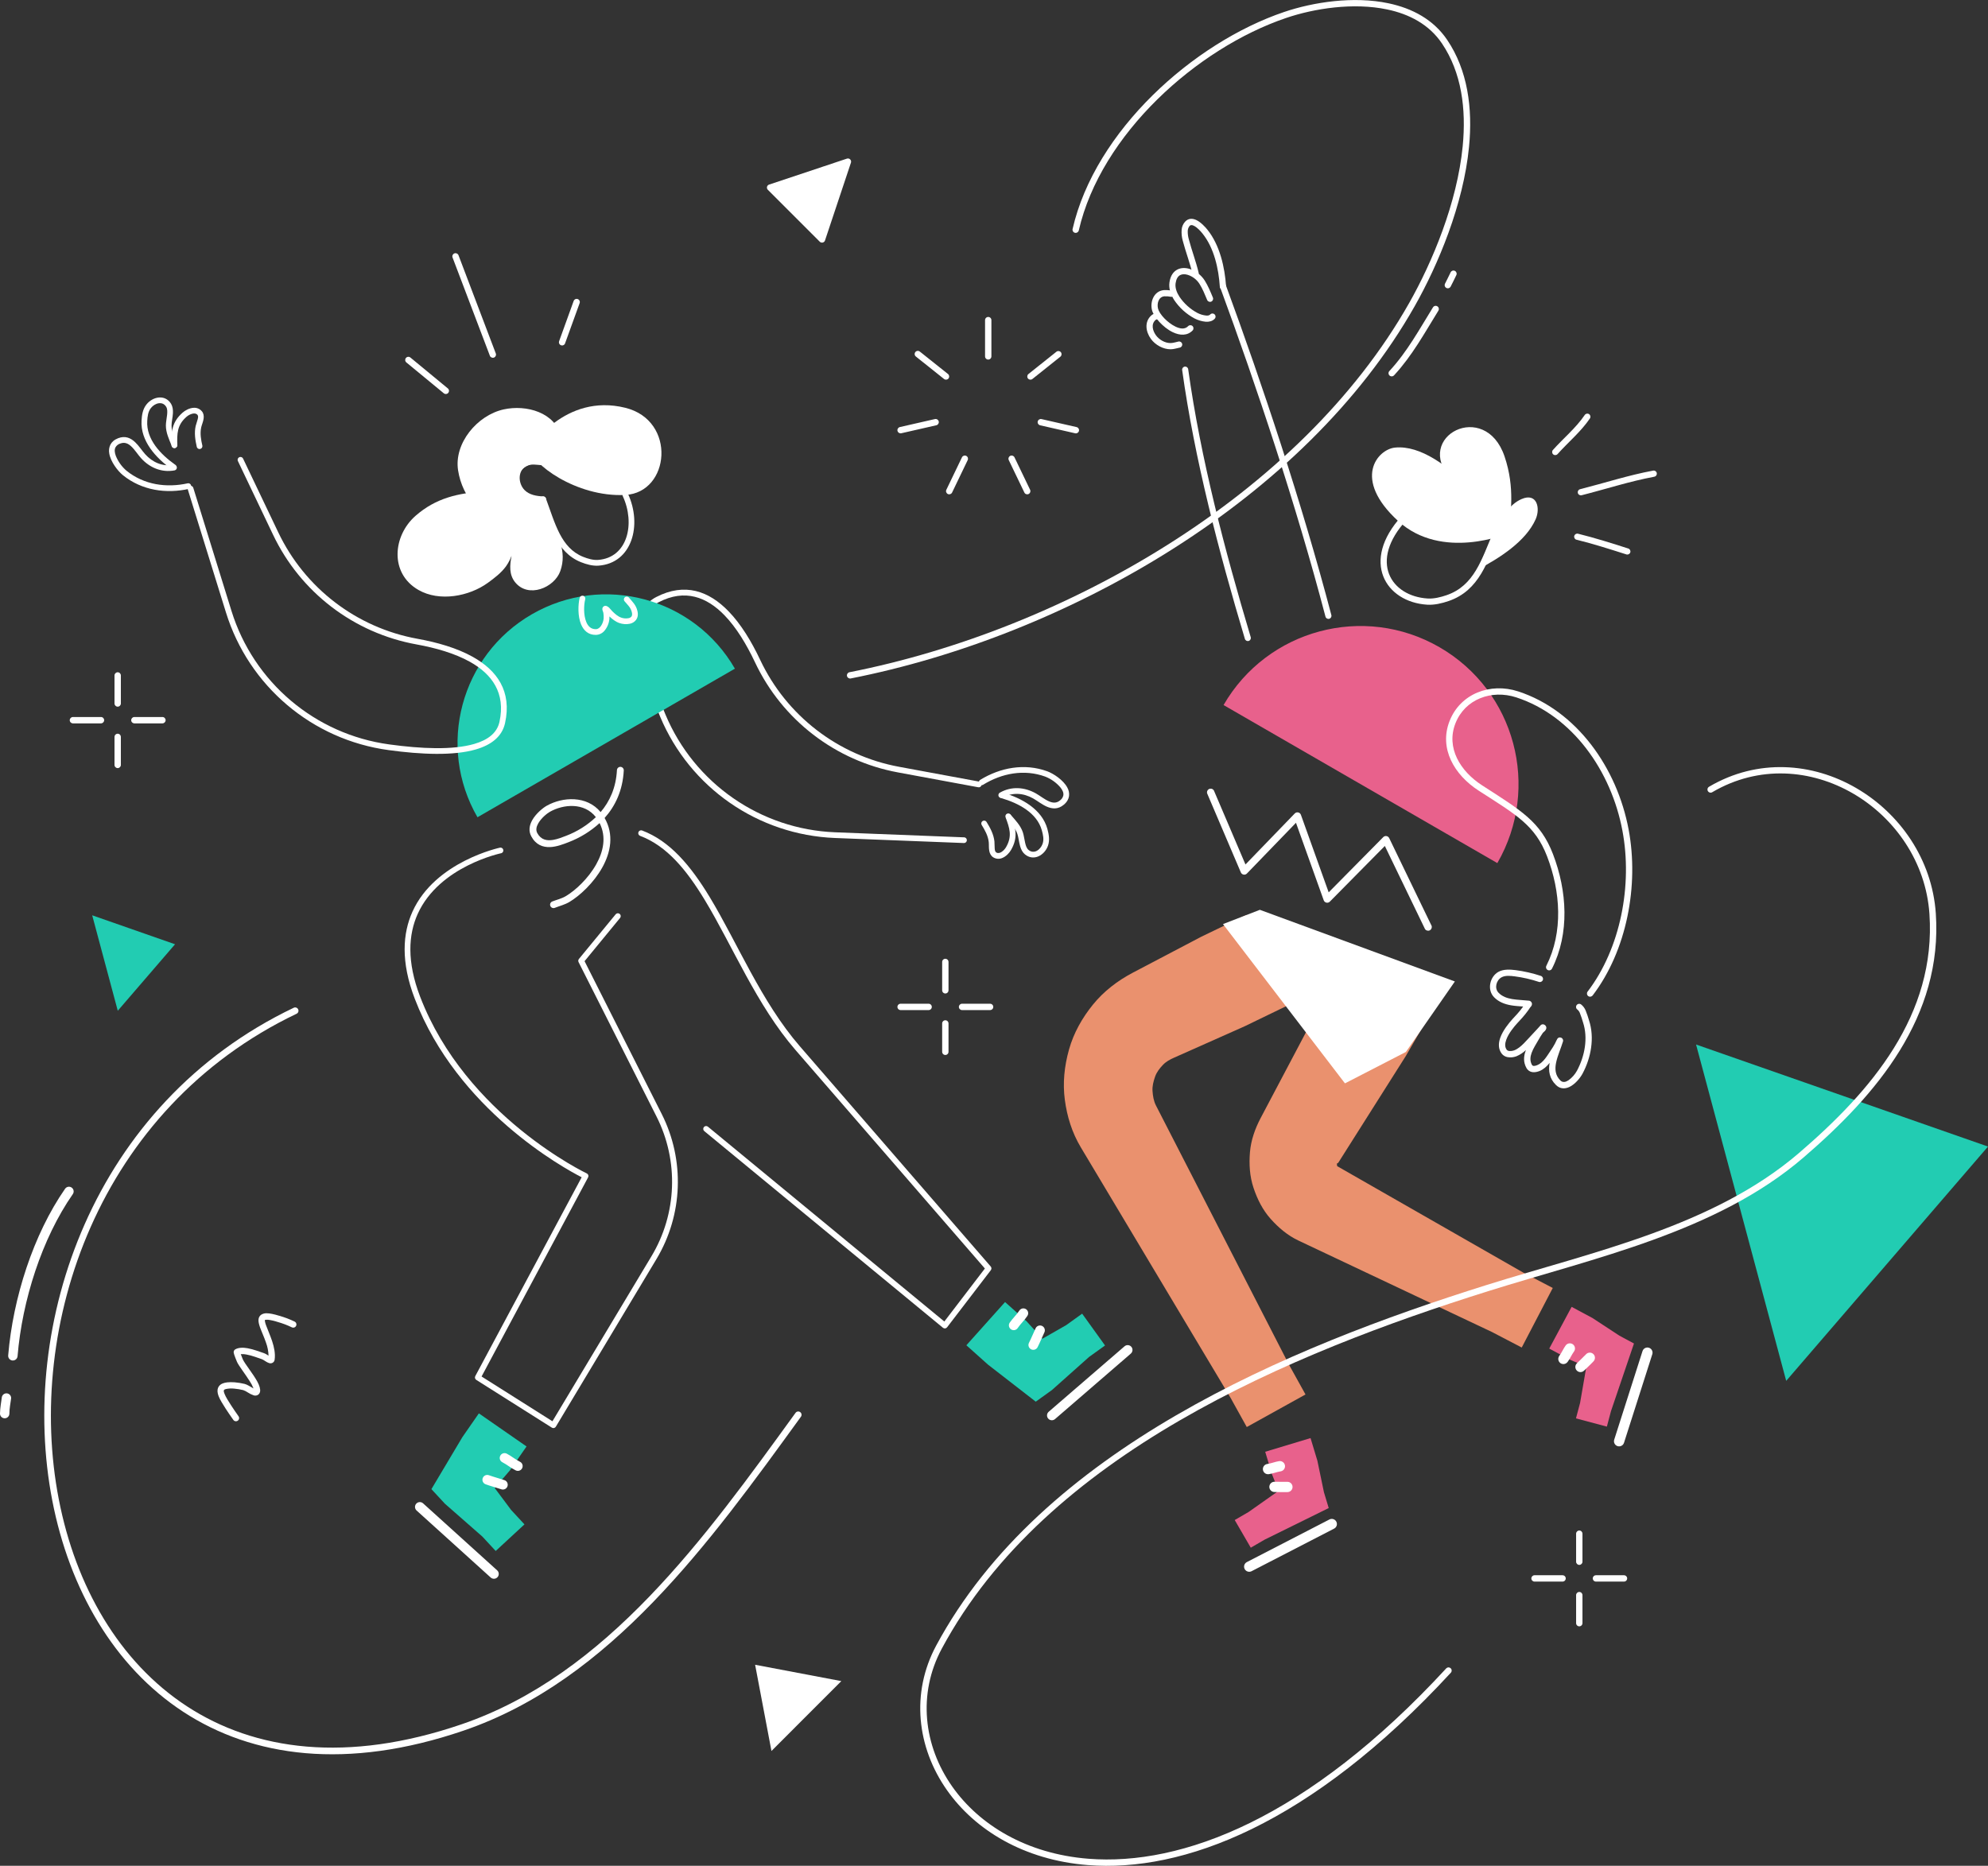 <svg viewBox = "0 0 2145.91 2014.38" width="2145.91" height="2014.38" xmlns="http://www.w3.org/2000/svg"><rect x="0" y="0" width="2145.91" height="2014.38" fill="#333333" stroke="none"/><g transform="matrix(1 0 0 1 1072.95 1007.19)"  ><g style=""   ><g transform="matrix(1 0 0 1 915.39 302.06)"  ><polygon style="stroke: none; stroke-width: 1; stroke-dasharray: none; stroke-linecap: butt; stroke-dashoffset: 0; stroke-linejoin: miter; stroke-miterlimit: 4; fill: rgb(34,204,178); fill-rule: nonzero; opacity: 1;"  points="157.57,-71.4 -60.26,181.56 -157.56,-181.57 157.57,-71.4 " /></g><g transform="matrix(1 0 0 1 -198.72 -233.81)"  ><path style="stroke: none; stroke-width: 1; stroke-dasharray: none; stroke-linecap: butt; stroke-dashoffset: 0; stroke-linejoin: miter; stroke-miterlimit: 4; fill: rgb(255,255,255); fill-rule: nonzero; opacity: 1;"  transform=" translate(-874.23, -773.38)" d="M 1040.54 904 L 901.62 898.57 C 820.961 895.424 749.446 845.791 718.28 771.33 C 704.74 739.14 694.52 706.76 695.03 682.64 C 695.36 667.64 699.84 655.93 711.03 650.15 C 739.41 635.44 762.94 644.62 781.93 664.15 C 795.01 677.62 805.93 695.92 814.93 714.95 C 844.266 777.204 901.805 821.505 969.49 833.95 C 1014.98 842.45 1055.98 849.95 1055.98 849.95 C 1057.659 850.257 1059.268 849.144 1059.575 847.465 C 1059.882 845.786 1058.769 844.177 1057.09 843.87 C 1057.09 843.87 1016.09 836.33 970.62 827.87 C 904.891 815.784 849.011 772.769 820.51 712.32 C 811.23 692.66 799.85 673.78 786.33 659.86 C 765.4 638.32 739.43 628.45 708.15 644.66 C 695.06 651.45 689.24 664.89 688.86 682.5 C 688.33 707.3 698.66 740.63 712.58 773.72 C 744.682 850.387 818.326 901.485 901.38 904.72 L 1040.3 910.15 C 1041.431 910.241 1042.521 909.705 1043.139 908.754 C 1043.757 907.803 1043.805 906.589 1043.262 905.592 C 1042.72 904.596 1041.675 903.977 1040.54 903.98 Z" stroke-linecap="round" /></g><g transform="matrix(1 0 0 1 32.34 -156.73)"  ><path style="stroke: none; stroke-width: 1; stroke-dasharray: none; stroke-linecap: butt; stroke-dashoffset: 0; stroke-linejoin: miter; stroke-miterlimit: 4; fill: rgb(255,255,255); fill-rule: nonzero; opacity: 1;"  transform=" translate(-1105.29, -850.46)" d="M 1061.25 847.21 C 1081.32 834.85 1105.49 830.15 1128.25 838.44 C 1134.539 840.911 1140.131 844.879 1144.54 850 C 1146.75 852.73 1148.27 855.67 1147.82 858.62 C 1147.371 860.782 1146.144 862.704 1144.37 864.02 C 1140.37 867.45 1136.18 866.88 1132.2 865.1 C 1127.2 862.89 1122.47 858.98 1118.12 856.55 C 1105.9 849.69 1091.77 848.68 1079.37 855.72 C 1078.366 856.242 1077.728 857.27 1077.705 858.402 C 1077.683 859.533 1078.281 860.586 1079.264 861.146 C 1080.247 861.707 1081.458 861.685 1082.42 861.09 C 1092.87 855.15 1104.79 856.16 1115.1 861.94 C 1119.59 864.46 1124.56 868.46 1129.69 870.75 C 1135.81 873.47 1142.13 874 1148.35 868.75 C 1151.8 865.84 1153.46 862.69 1153.93 859.56 C 1154.345 856.316 1153.688 853.026 1152.06 850.19 C 1147.85 842.25 1137.25 835.19 1130.41 832.69 C 1105.79 823.74 1079.68 828.69 1058.01 841.99 C 1056.555 842.885 1056.1 844.79 1056.995 846.245 C 1057.89 847.7 1059.795 848.155 1061.25 847.26 Z" stroke-linecap="round" /></g><g transform="matrix(1 0 0 1 32.66 -116.47)"  ><path style="stroke: none; stroke-width: 1; stroke-dasharray: none; stroke-linecap: butt; stroke-dashoffset: 0; stroke-linejoin: miter; stroke-miterlimit: 4; fill: rgb(255,255,255); fill-rule: nonzero; opacity: 1;"  transform=" translate(-1105.61, -890.72)" d="M 1081.2 861.79 C 1099.2 867.11 1119.32 877.4 1124.61 896.54 C 1125.94 901.33 1127.09 906.24 1125.38 911.07 C 1123.11 917.46 1116.14 922.52 1110.24 917.62 C 1108.12 915.86 1107.24 912.87 1106.54 909.77 C 1105.65 905.88 1105.15 901.77 1104.12 898.64 C 1101.66 891.2 1096.03 885.48 1091.01 879.69 C 1089.862 878.594 1088.071 878.546 1086.866 879.578 C 1085.661 880.611 1085.434 882.388 1086.34 883.69 C 1090.84 888.87 1096.05 893.87 1098.25 900.53 C 1099.45 904.15 1099.87 909.16 1101.14 913.53 C 1102.14 917.09 1103.76 920.23 1106.3 922.34 C 1115.8 930.23 1127.55 923.34 1131.2 913.09 C 1133.35 907.03 1132.2 900.86 1130.57 894.86 C 1124.7 873.66 1102.84 861.71 1082.95 855.86 C 1081.875 855.487 1080.681 855.735 1079.843 856.506 C 1079.006 857.277 1078.66 858.446 1078.944 859.549 C 1079.227 860.651 1080.094 861.509 1081.2 861.78 Z" stroke-linecap="round" /></g><g transform="matrix(1 0 0 1 4.77 -104.51)"  ><path style="stroke: none; stroke-width: 1; stroke-dasharray: none; stroke-linecap: butt; stroke-dashoffset: 0; stroke-linejoin: miter; stroke-miterlimit: 4; fill: rgb(255,255,255); fill-rule: nonzero; opacity: 1;"  transform=" translate(-1077.73, -902.68)" d="M 1085.45 882.35 C 1089.78 894.03 1092.82 902.62 1086.05 914.5 C 1084.79 916.704 1083.012 918.567 1080.87 919.93 C 1079.18 920.93 1077.26 921.46 1075.44 920.35 C 1074.09 919.53 1073.9 917.84 1073.73 916.14 C 1073.45 913.41 1073.66 910.49 1073.43 908.39 C 1072.56 900.65 1068.91 893.81 1064.87 887.29 C 1063.94 885.92 1062.095 885.526 1060.687 886.398 C 1059.279 887.27 1058.808 889.097 1059.62 890.54 C 1063.18 896.28 1066.53 902.26 1067.29 909.07 C 1067.57 911.65 1067.23 915.44 1067.85 918.63 C 1068.43 921.63 1069.76 924.13 1072.23 925.63 C 1075.171 927.431 1078.809 927.67 1081.96 926.27 C 1085.96 924.65 1089.52 920.89 1091.42 917.55 C 1099.28 903.76 1096.27 893.77 1091.25 880.2 C 1090.656 878.598 1088.877 877.781 1087.275 878.375 C 1085.673 878.969 1084.856 880.748 1085.45 882.35 Z" stroke-linecap="round" /></g><g transform="matrix(1 0 0 1 407 -203.35)"  ><path style="stroke: none; stroke-width: 1; stroke-dasharray: none; stroke-linecap: butt; stroke-dashoffset: 0; stroke-linejoin: miter; stroke-miterlimit: 4; fill: rgb(232,97,140); fill-rule: nonzero; opacity: 1;"  transform=" translate(-1479.95, -803.84)" d="M 1616.27 931.82 C 1663.388 850.214 1635.431 745.863 1553.825 698.745 C 1472.219 651.627 1367.868 679.584 1320.75 761.19 Z" stroke-linecap="round" /></g><g transform="matrix(1 0 0 1 -429.37 -245.2)"  ><path style="stroke: none; stroke-width: 1; stroke-dasharray: none; stroke-linecap: butt; stroke-dashoffset: 0; stroke-linejoin: miter; stroke-miterlimit: 4; fill: rgb(34,204,178); fill-rule: nonzero; opacity: 1;"  transform=" translate(-643.58, -761.99)" d="M 793.28 721.9 C 748.978 645.166 650.859 618.873 574.125 663.175 C 497.391 707.477 471.098 805.596 515.4 882.33 Z" stroke-linecap="round" /></g><g transform="matrix(1 0 0 1 481.24 -472.67)"  ><path style="stroke: none; stroke-width: 1; stroke-dasharray: none; stroke-linecap: butt; stroke-dashoffset: 0; stroke-linejoin: miter; stroke-miterlimit: 4; fill: rgb(255,255,255); fill-rule: nonzero; opacity: 1;"  transform=" translate(-1554.19, -534.52)" d="M 1627.4 576 C 1627.4 576 1556.66 605.85 1509.26 562.56 C 1459.26 516.89 1487.05 485.18 1505.71 483.24 C 1560.9 477.56 1627.4 576 1627.4 576 Z" stroke-linecap="round" /></g><g transform="matrix(1 0 0 1 205.84 257.13)"  ><path style="stroke: none; stroke-width: 1; stroke-dasharray: none; stroke-linecap: butt; stroke-dashoffset: 0; stroke-linejoin: miter; stroke-miterlimit: 4; fill: rgb(234,145,110); fill-rule: nonzero; opacity: 1;"  transform=" translate(-1278.8, -1264.32)" d="M 1296.74 1011.3 L 1223.06 1050 C 1206.35 1058.76 1191.41 1070.23 1179.78 1084.59 C 1168.15 1098.95 1159.01 1115.07 1153.94 1133.08 C 1148.87 1151.09 1147.03 1169.36 1149.42 1187.38 C 1151.81 1205.4 1157.18 1222.81 1166.62 1238.6 L 1328.23 1508.97 L 1345.81 1540.66 L 1409.21 1505.5 L 1391.63 1473.8 L 1247.81 1193.56 C 1245.31 1188.68 1244.45 1183.25 1244.08 1177.9 C 1243.71 1172.55 1245.08 1167.52 1246.8 1162.5 C 1248.52 1157.48 1251.74 1153.5 1255.17 1149.83 C 1258.6 1146.16 1262.92 1143.83 1267.5 1141.83 L 1343.5 1108.01 L 1391.82 1084.62 L 1345.03 987.99 Z" stroke-linecap="round" /></g><g transform="matrix(1 0 0 1 439.51 240.17)"  ><path style="stroke: none; stroke-width: 1; stroke-dasharray: none; stroke-linecap: butt; stroke-dashoffset: 0; stroke-linejoin: miter; stroke-miterlimit: 4; fill: rgb(234,145,110); fill-rule: nonzero; opacity: 1;"  transform=" translate(-1512.47, -1247.36)" d="M 1424.54 1086.39 L 1360.87 1206.92 C 1354.68 1218.63 1350.3 1231.1 1349.24 1244.04 C 1348.18 1256.98 1348.95 1269.97 1353.1 1282.43 C 1357.25 1294.89 1363.1 1306.43 1371.6 1315.95 C 1380.1 1325.47 1389.85 1333.78 1401.54 1339.31 L 1610.48 1438.06 L 1642.61 1454.82 L 1676.12 1390.53 L 1644 1373.77 L 1443.39 1259 L 1443.02 1256.3 L 1444.56 1255.36 L 1517.43 1140.18 L 1544.34 1093.73 L 1451.44 1039.91 Z" stroke-linecap="round" /></g><g transform="matrix(1 0 0 1 310.58 604.57)"  ><polygon style="stroke: none; stroke-width: 1; stroke-dasharray: none; stroke-linecap: butt; stroke-dashoffset: 0; stroke-linejoin: miter; stroke-miterlimit: 4; fill: rgb(232,97,140); fill-rule: nonzero; opacity: 1;"  points="-3.35,-2.24 -10.44,-19.92 -17.83,-44.39 31.11,-59.17 38.5,-34.7 45.59,-0.65 50.73,16.37 -18.47,50.49 -33.4,59.17 -50.73,29.31 -35.8,20.64 -3.35,-2.24 " /></g><g transform="matrix(1 0 0 1 320.06 661.2)"  ><path style="stroke: none; stroke-width: 1; stroke-dasharray: none; stroke-linecap: butt; stroke-dashoffset: 0; stroke-linejoin: miter; stroke-miterlimit: 4; fill: rgb(255,255,255); fill-rule: nonzero; opacity: 1;"  transform=" translate(-1393.02, -1668.39)" d="M 1350.88 1696.38 L 1440.24 1650.26 C 1442.877 1648.811 1443.88 1645.524 1442.499 1642.85 C 1441.119 1640.176 1437.859 1639.089 1435.15 1640.4 L 1345.79 1686.52 C 1343.153 1687.969 1342.15 1691.256 1343.531 1693.93 C 1344.911 1696.604 1348.171 1697.691 1350.88 1696.38 Z" stroke-linecap="round" /></g><g transform="matrix(1 0 0 1 302.19 577.32)"  ><path style="stroke: none; stroke-width: 1; stroke-dasharray: none; stroke-linecap: butt; stroke-dashoffset: 0; stroke-linejoin: miter; stroke-miterlimit: 4; fill: rgb(255,255,255); fill-rule: nonzero; opacity: 1;"  transform=" translate(-1375.14, -1584.51)" d="M 1369.55 1591.56 C 1373.92 1590.93 1378.06 1589.18 1382.4 1588.49 C 1385.438 1588.004 1387.506 1585.148 1387.02 1582.11 C 1386.534 1579.072 1383.678 1577.004 1380.64 1577.49 C 1376.36 1578.17 1372.27 1579.92 1367.95 1580.55 C 1364.912 1580.992 1362.808 1583.812 1363.25 1586.85 C 1363.692 1589.888 1366.512 1591.992 1369.55 1591.55 Z" stroke-linecap="round" /></g><g transform="matrix(1 0 0 1 309.75 598.15)"  ><path style="stroke: none; stroke-width: 1; stroke-dasharray: none; stroke-linecap: butt; stroke-dashoffset: 0; stroke-linejoin: miter; stroke-miterlimit: 4; fill: rgb(255,255,255); fill-rule: nonzero; opacity: 1;"  transform=" translate(-1382.71, -1605.34)" d="M 1375.77 1610.81 C 1380.46 1610.81 1385.18 1611.06 1389.87 1610.9 C 1392.93 1610.803 1395.332 1608.245 1395.235 1605.185 C 1395.138 1602.125 1392.58 1599.723 1389.52 1599.82 C 1384.9 1599.97 1380.27 1599.68 1375.66 1599.73 C 1372.6 1599.76 1370.145 1602.265 1370.175 1605.325 C 1370.205 1608.385 1372.71 1610.84 1375.77 1610.81 Z" stroke-linecap="round" /></g><g transform="matrix(1 0 0 1 645.08 468.37)"  ><polygon style="stroke: none; stroke-width: 1; stroke-dasharray: none; stroke-linecap: butt; stroke-dashoffset: 0; stroke-linejoin: miter; stroke-miterlimit: 4; fill: rgb(232,97,140); fill-rule: nonzero; opacity: 1;"  points="-5.68,-0.03 -23.19,-7.52 -45.72,-19.6 -21.56,-64.64 0.97,-52.57 30.06,-33.5 45.73,-25.09 20.91,47.96 16.48,64.64 -16.88,55.78 -12.45,39.11 -5.68,-0.03 " /></g><g transform="matrix(1 0 0 1 690.04 500.98)"  ><path style="stroke: none; stroke-width: 1; stroke-dasharray: none; stroke-linecap: butt; stroke-dashoffset: 0; stroke-linejoin: miter; stroke-miterlimit: 4; fill: rgb(255,255,255); fill-rule: nonzero; opacity: 1;"  transform=" translate(-1762.99, -1508.17)" d="M 1753 1557.68 L 1783.6 1461.88 C 1784.417 1458.998 1782.8 1455.988 1779.946 1455.078 C 1777.093 1454.168 1774.031 1455.687 1773.03 1458.51 L 1742.44 1554.3 C 1741.507 1557.216 1743.114 1560.337 1746.03 1561.27 C 1748.946 1562.203 1752.067 1560.596 1753 1557.68 Z" stroke-linecap="round" /></g><g transform="matrix(1 0 0 1 618.12 454.3)"  ><path style="stroke: none; stroke-width: 1; stroke-dasharray: none; stroke-linecap: butt; stroke-dashoffset: 0; stroke-linejoin: miter; stroke-miterlimit: 4; fill: rgb(255,255,255); fill-rule: nonzero; opacity: 1;"  transform=" translate(-1691.08, -1461.49)" d="M 1692.14 1470.35 C 1694.78 1466.82 1696.47 1462.65 1699.05 1459.1 C 1700.848 1456.615 1700.29 1453.143 1697.805 1451.345 C 1695.32 1449.547 1691.848 1450.105 1690.05 1452.59 C 1687.5 1456.11 1685.84 1460.23 1683.24 1463.73 C 1681.993 1465.312 1681.704 1467.447 1682.484 1469.304 C 1683.264 1471.162 1684.991 1472.449 1686.994 1472.666 C 1688.997 1472.884 1690.96 1471.997 1692.12 1470.35 Z" stroke-linecap="round" /></g><g transform="matrix(1 0 0 1 638.1 463.66)"  ><path style="stroke: none; stroke-width: 1; stroke-dasharray: none; stroke-linecap: butt; stroke-dashoffset: 0; stroke-linejoin: miter; stroke-miterlimit: 4; fill: rgb(255,255,255); fill-rule: nonzero; opacity: 1;"  transform=" translate(-1711.06, -1470.85)" d="M 1710.14 1479.57 C 1713.43 1476.22 1716.98 1473.1 1720.14 1469.67 C 1722.236 1467.439 1722.126 1463.931 1719.895 1461.835 C 1717.664 1459.739 1714.156 1459.849 1712.06 1462.08 C 1708.9 1465.45 1705.41 1468.52 1702.19 1471.82 C 1700.727 1473.217 1700.142 1475.301 1700.664 1477.256 C 1701.186 1479.211 1702.732 1480.725 1704.697 1481.207 C 1706.662 1481.689 1708.733 1481.061 1710.1 1479.57 Z" stroke-linecap="round" /></g><g transform="matrix(1 0 0 1 -555.93 593.01)"  ><polygon style="stroke: none; stroke-width: 1; stroke-dasharray: none; stroke-linecap: butt; stroke-dashoffset: 0; stroke-linejoin: miter; stroke-miterlimit: 4; fill: rgb(34,204,178); fill-rule: nonzero; opacity: 1;"  points="16.99,6.3 34.74,30.03 49.1,45.56 18.05,74.28 3.69,58.75 -36.75,23.28 -51.34,7.51 -17.96,-48.57 -0.11,-74.29 51.35,-38.57 33.49,-12.85 16.99,6.3 " /></g><g transform="matrix(1 0 0 1 -579.78 655.89)"  ><path style="stroke: none; stroke-width: 1; stroke-dasharray: none; stroke-linecap: butt; stroke-dashoffset: 0; stroke-linejoin: miter; stroke-miterlimit: 4; fill: rgb(255,255,255); fill-rule: nonzero; opacity: 1;"  transform=" translate(-493.17, -1663.08)" d="M 536.65 1695.39 L 456.58 1622.94 C 454.432 1621.104 451.213 1621.311 449.317 1623.407 C 447.422 1625.503 447.538 1628.726 449.58 1630.68 L 529.66 1703.12 C 531.795 1705.053 535.092 1704.89 537.025 1702.755 C 538.958 1700.62 538.795 1697.323 536.66 1695.39 Z" stroke-linecap="round" /></g><g transform="matrix(1 0 0 1 -521.15 571.23)"  ><path style="stroke: none; stroke-width: 1; stroke-dasharray: none; stroke-linecap: butt; stroke-dashoffset: 0; stroke-linejoin: miter; stroke-miterlimit: 4; fill: rgb(255,255,255); fill-rule: nonzero; opacity: 1;"  transform=" translate(-551.8, -1578.42)" d="M 561 1578 C 556.07 1575.56 551.85 1571.88 547 1569.4 C 544.437 1568.091 541.299 1569.107 539.99 1571.67 C 538.681 1574.233 539.697 1577.371 542.26 1578.68 C 547.18 1581.19 551.44 1584.89 556.42 1587.34 C 558.104 1588.29 560.175 1588.23 561.801 1587.184 C 563.427 1586.137 564.339 1584.276 564.171 1582.35 C 564.003 1580.424 562.782 1578.749 561 1578 Z" stroke-linecap="round" /></g><g transform="matrix(1 0 0 1 -538.55 593.07)"  ><path style="stroke: none; stroke-width: 1; stroke-dasharray: none; stroke-linecap: butt; stroke-dashoffset: 0; stroke-linejoin: miter; stroke-miterlimit: 4; fill: rgb(255,255,255); fill-rule: nonzero; opacity: 1;"  transform=" translate(-534.41, -1600.26)" d="M 544.52 1598 C 539 1596.15 533.33 1594.68 527.85 1592.72 C 526.086 1592.031 524.086 1592.355 522.629 1593.564 C 521.171 1594.774 520.485 1596.679 520.836 1598.54 C 521.188 1600.401 522.522 1601.925 524.32 1602.52 C 529.87 1604.52 535.61 1606.01 541.2 1607.88 C 543.928 1608.797 546.883 1607.328 547.8 1604.6 C 548.717 1601.872 547.248 1598.917 544.52 1598 Z" stroke-linecap="round" /></g><g transform="matrix(1 0 0 1 45.02 452.31)"  ><polygon style="stroke: none; stroke-width: 1; stroke-dasharray: none; stroke-linecap: butt; stroke-dashoffset: 0; stroke-linejoin: miter; stroke-miterlimit: 4; fill: rgb(34,204,178); fill-rule: nonzero; opacity: 1;"  points="7.24,-14.18 32.97,-28.89 50.14,-41.23 74.84,-6.89 57.66,5.45 17.5,41.24 0.06,53.78 -51.5,13.78 -74.84,-7.11 -33.08,-53.78 -9.74,-32.9 7.24,-14.18 " /></g><g transform="matrix(1 0 0 1 103.38 485.59)"  ><path style="stroke: none; stroke-width: 1; stroke-dasharray: none; stroke-linecap: butt; stroke-dashoffset: 0; stroke-linejoin: miter; stroke-miterlimit: 4; fill: rgb(255,255,255); fill-rule: nonzero; opacity: 1;"  transform=" translate(-1176.33, -1492.78)" d="M 1213.75 1453.59 L 1132 1524.17 C 1129.818 1526.056 1129.579 1529.353 1131.465 1531.535 C 1133.351 1533.717 1136.648 1533.956 1138.83 1532.07 L 1220.54 1461.47 C 1222.016 1460.273 1222.723 1458.368 1222.385 1456.498 C 1222.047 1454.628 1220.718 1453.09 1218.917 1452.485 C 1217.116 1451.88 1215.128 1452.303 1213.73 1453.59 Z" stroke-linecap="round" /></g><g transform="matrix(1 0 0 1 26.5 417.12)"  ><path style="stroke: none; stroke-width: 1; stroke-dasharray: none; stroke-linecap: butt; stroke-dashoffset: 0; stroke-linejoin: miter; stroke-miterlimit: 4; fill: rgb(255,255,255); fill-rule: nonzero; opacity: 1;"  transform=" translate(-1099.45, -1424.31)" d="M 1100.2 1415.08 C 1097.2 1419.68 1093 1423.41 1089.93 1427.95 C 1088.317 1430.333 1088.942 1433.572 1091.325 1435.185 C 1093.708 1436.798 1096.947 1436.173 1098.56 1433.79 C 1101.66 1429.22 1105.86 1425.45 1108.9 1420.79 C 1110.011 1419.236 1110.183 1417.199 1109.348 1415.481 C 1108.513 1413.763 1106.805 1412.64 1104.896 1412.554 C 1102.988 1412.468 1101.186 1413.434 1100.2 1415.07 Z" stroke-linecap="round" /></g><g transform="matrix(1 0 0 1 46.05 436.97)"  ><path style="stroke: none; stroke-width: 1; stroke-dasharray: none; stroke-linecap: butt; stroke-dashoffset: 0; stroke-linejoin: miter; stroke-miterlimit: 4; fill: rgb(255,255,255); fill-rule: nonzero; opacity: 1;"  transform=" translate(-1119.01, -1444.16)" d="M 1118 1433.84 C 1115.49 1439.09 1113.34 1444.54 1110.72 1449.74 C 1109.419 1452.308 1110.447 1455.444 1113.015 1456.745 C 1115.583 1458.046 1118.719 1457.018 1120.02 1454.45 C 1122.68 1449.19 1124.87 1443.67 1127.41 1438.35 C 1128.549 1435.771 1127.434 1432.753 1124.891 1431.534 C 1122.348 1430.315 1119.297 1431.336 1118 1433.84 Z" stroke-linecap="round" /></g><g transform="matrix(1 0 0 1 372.33 68.76)"  ><polygon style="stroke: none; stroke-width: 1; stroke-dasharray: none; stroke-linecap: butt; stroke-dashoffset: 0; stroke-linejoin: miter; stroke-miterlimit: 4; fill: rgb(255,255,255); fill-rule: nonzero; opacity: 1;"  points="-125.15,-78.28 6.51,93.68 72.28,59.77 125.15,-16.33 -85.35,-93.69 -125.15,-78.28 " /></g><g transform="matrix(1 0 0 1 351.24 -79.05)"  ><path style="stroke: none; stroke-width: 1; stroke-dasharray: none; stroke-linecap: butt; stroke-dashoffset: 0; stroke-linejoin: miter; stroke-miterlimit: 4; fill: rgb(255,255,255); fill-rule: nonzero; opacity: 1;"  transform=" translate(-1424.19, -928.14)" d="M 1398.92 888.31 L 1345.92 943.12 C 1344.989 944.059 1343.654 944.478 1342.353 944.238 C 1341.052 943.998 1339.954 943.13 1339.42 941.92 L 1303.42 857.49 C 1302.624 856.153 1302.675 854.475 1303.552 853.189 C 1304.429 851.904 1305.972 851.243 1307.508 851.497 C 1309.043 851.75 1310.292 852.871 1310.71 854.37 L 1344.4 933.31 L 1397.64 878.21 C 1398.601 877.245 1399.987 876.836 1401.318 877.123 C 1402.649 877.41 1403.742 878.355 1404.22 879.63 L 1434.22 963.4 L 1493.15 903.75 C 1494.062 902.853 1495.348 902.447 1496.61 902.657 C 1497.871 902.866 1498.957 903.667 1499.53 904.81 L 1545.33 999.58 C 1545.956 1001.485 1545.075 1003.558 1543.27 1004.431 C 1541.465 1005.303 1539.293 1004.704 1538.19 1003.03 L 1494.84 913.32 L 1435.43 973.46 C 1434.464 974.409 1433.084 974.806 1431.761 974.513 C 1430.439 974.22 1429.355 973.278 1428.88 972.01 Z" stroke-linecap="round" /></g><g transform="matrix(1 0 0 1 -450.5 -103.03)"  ><path style="stroke: none; stroke-width: 1; stroke-dasharray: none; stroke-linecap: butt; stroke-dashoffset: 0; stroke-linejoin: miter; stroke-miterlimit: 4; fill: rgb(255,255,255); fill-rule: nonzero; opacity: 1;"  transform=" translate(-622.45, -904.16)" d="M 648.32 876.78 C 658.03 865.41 664.94 850.55 665.95 831.41 C 666.058 829.375 667.795 827.812 669.83 827.92 C 671.865 828.028 673.428 829.765 673.32 831.8 C 672.17 853.68 663.99 870.46 652.64 883.1 C 662.88 900.98 659.29 920.1 650.14 936.54 C 640.81 953.31 625.71 967.19 614.64 973.78 C 609.55 976.78 604.14 978.05 598.83 980.14 C 596.933 980.888 594.788 979.957 594.04 978.06 C 593.292 976.163 594.223 974.018 596.12 973.27 C 601.05 971.33 606.12 970.27 610.87 967.43 C 621.1 961.34 635.06 948.43 643.69 932.95 C 651.28 919.3 654.77 903.53 647.22 888.61 C 637.489 897.483 626.185 904.46 613.89 909.18 C 608.03 911.49 600.7 914.28 593.75 914.53 C 585.91 914.81 578.47 912.14 573.48 902.95 C 570.35 897.17 571.37 891.04 574.48 885.5 C 578.54 878.23 586.22 872.12 590.03 869.97 C 607.29 860.24 633.34 858.6 648.35 876.78 Z M 643.21 882.21 C 630.74 866.21 608.33 868.11 593.63 876.4 C 590.51 878.16 584.22 883.15 580.9 889.1 C 579.07 892.38 578.11 896 579.97 899.43 C 584.03 906.9 590.53 907.85 596.97 906.78 C 601.97 905.95 606.97 903.96 611.19 902.31 C 623.068 897.766 633.94 890.937 643.19 882.21 Z" stroke-linecap="round" /></g><g transform="matrix(1 0 0 1 226.49 -732.66)"  ><path style="stroke: none; stroke-width: 1; stroke-dasharray: none; stroke-linecap: butt; stroke-dashoffset: 0; stroke-linejoin: miter; stroke-miterlimit: 4; fill: rgb(255,255,255); fill-rule: nonzero; opacity: 1;"  transform=" translate(-1299.44, -274.53)" d="M 1323.48 309.37 C 1322.08 288.46 1316.7 264.58 1303.26 247.9 C 1300.98 245.08 1296.19 239.82 1291.34 237.56 C 1287.04 235.56 1282.7 235.56 1279.18 239.4 C 1277.091 241.747 1275.808 244.701 1275.52 247.83 C 1275.185 251.93 1275.598 256.058 1276.74 260.01 C 1279.93 272.17 1284.48 283.87 1287.36 296.11 C 1287.633 297.276 1288.508 298.209 1289.655 298.555 C 1290.802 298.902 1292.046 298.61 1292.92 297.79 C 1293.794 296.97 1294.163 295.746 1293.89 294.58 C 1291 282.28 1286.43 270.52 1283.23 258.31 C 1282.478 255.661 1282.088 252.923 1282.07 250.17 C 1281.95 247.924 1282.662 245.713 1284.07 243.96 C 1285.33 242.59 1286.93 242.91 1288.48 243.64 C 1292.4 245.46 1296.17 249.83 1298 252.11 C 1310.61 267.75 1315.44 290.21 1316.75 309.82 C 1316.94 311.616 1318.515 312.94 1320.317 312.819 C 1322.118 312.698 1323.502 311.175 1323.45 309.37 Z" stroke-linecap="round" /></g><g transform="matrix(1 0 0 1 214.17 -688.8)"  ><path style="stroke: none; stroke-width: 1; stroke-dasharray: none; stroke-linecap: butt; stroke-dashoffset: 0; stroke-linejoin: miter; stroke-miterlimit: 4; fill: rgb(255,255,255); fill-rule: nonzero; opacity: 1;"  transform=" translate(-1287.12, -318.39)" d="M 1309.23 321.27 C 1306.6 314.94 1304.01 308.58 1300.35 302.77 C 1296.497 296.822 1290.69 292.405 1283.93 290.28 C 1279.28 288.9 1274.62 289.05 1270.8 291.06 C 1266.73 293.19 1263.42 297.47 1262.35 304.84 C 1261.41 311.25 1263.59 317.93 1267.52 324.03 C 1273.088 332.293 1280.588 339.072 1289.37 343.78 C 1293.2 345.752 1297.371 346.973 1301.66 347.38 C 1305.39 347.58 1308.79 346.66 1311.08 344.25 C 1311.972 343.393 1312.321 342.114 1311.988 340.922 C 1311.655 339.73 1310.693 338.818 1309.485 338.548 C 1308.278 338.278 1307.019 338.694 1306.21 339.63 C 1305.21 340.68 1303.65 340.77 1302.04 340.68 C 1298.682 340.352 1295.418 339.377 1292.43 337.81 C 1284.683 333.661 1278.067 327.681 1273.16 320.39 C 1270.16 315.74 1268.27 310.7 1268.98 305.81 C 1269.65 301.2 1271.38 298.33 1273.92 296.99 C 1276.28 295.76 1279.16 295.86 1282.03 296.71 C 1287.235 298.353 1291.705 301.758 1294.67 306.34 C 1298.13 311.84 1300.55 317.86 1303.04 323.84 C 1303.75 325.549 1305.711 326.36 1307.42 325.65 C 1309.129 324.94 1309.94 322.979 1309.23 321.27 Z" stroke-linecap="round" /></g><g transform="matrix(1 0 0 1 192.65 -669.94)"  ><path style="stroke: none; stroke-width: 1; stroke-dasharray: none; stroke-linecap: butt; stroke-dashoffset: 0; stroke-linejoin: miter; stroke-miterlimit: 4; fill: rgb(255,255,255); fill-rule: nonzero; opacity: 1;"  transform=" translate(-1265.61, -337.25)" d="M 1265.06 313.8 C 1262.094 313.249 1259.072 313.058 1256.06 313.23 C 1245.6 314.35 1241.26 325.71 1243.5 334.76 C 1245.27 341.96 1255.28 353.5 1265.84 358.61 C 1273.71 362.41 1281.73 362.61 1287.36 356.76 C 1288.639 355.421 1288.589 353.299 1287.25 352.02 C 1285.911 350.741 1283.789 350.791 1282.51 352.13 C 1278.93 355.88 1273.77 354.99 1268.76 352.57 C 1260.03 348.35 1251.48 339.1 1250.01 333.15 C 1248.67 327.75 1250.53 320.57 1256.77 319.9 C 1259.25 319.783 1261.735 319.968 1264.17 320.45 C 1265.965 320.629 1267.581 319.358 1267.831 317.572 C 1268.081 315.785 1266.875 314.12 1265.1 313.8 Z" stroke-linecap="round" /></g><g transform="matrix(1 0 0 1 240.17 -463.25)"  ><path style="stroke: none; stroke-width: 1; stroke-dasharray: none; stroke-linecap: butt; stroke-dashoffset: 0; stroke-linejoin: miter; stroke-miterlimit: 4; fill: rgb(255,255,255); fill-rule: nonzero; opacity: 1;"  transform=" translate(-1313.13, -543.94)" d="M 1276.08 399.51 C 1289.51 496.1 1315.74 595.96 1343.78 689.76 C 1344.299 691.497 1346.128 692.484 1347.865 691.965 C 1349.602 691.446 1350.589 689.617 1350.07 687.88 C 1322.13 594.39 1295.97 494.88 1282.58 398.6 C 1282.329 396.805 1280.67 395.554 1278.875 395.805 C 1277.08 396.056 1275.829 397.715 1276.08 399.51 Z" stroke-linecap="round" /></g><g transform="matrix(1 0 0 1 304.08 -520.26)"  ><path style="stroke: none; stroke-width: 1; stroke-dasharray: none; stroke-linecap: butt; stroke-dashoffset: 0; stroke-linejoin: miter; stroke-miterlimit: 4; fill: rgb(255,255,255); fill-rule: nonzero; opacity: 1;"  transform=" translate(-1377.04, -486.93)" d="M 1317.05 310.11 C 1356.11 416.38 1399.05 544.88 1430.77 665.72 C 1431.231 667.474 1433.026 668.521 1434.78 668.06 C 1436.534 667.599 1437.581 665.804 1437.12 664.05 C 1405.32 543.05 1362.34 414.29 1323.21 307.84 C 1322.583 306.139 1320.696 305.268 1318.995 305.895 C 1317.294 306.522 1316.423 308.409 1317.05 310.11 Z" stroke-linecap="round" /></g><g transform="matrix(1 0 0 1 481.16 -402.77)"  ><path style="stroke: none; stroke-width: 1; stroke-dasharray: none; stroke-linecap: butt; stroke-dashoffset: 0; stroke-linejoin: miter; stroke-miterlimit: 4; fill: rgb(255,255,255); fill-rule: nonzero; opacity: 1;"  transform=" translate(-1554.11, -604.42)" d="M 1513.15 557 C 1490.53 581.68 1486.43 604.91 1493.15 622.19 C 1499.97 639.69 1518.06 651.48 1540.69 652.85 C 1548.31 653.31 1556.46 651.37 1563.61 648.92 C 1580.36 643.21 1590.9 632.42 1598.83 619.33 C 1606.43 606.78 1611.58 592.07 1617.73 577.92 C 1618.467 576.222 1617.688 574.247 1615.99 573.51 C 1614.292 572.773 1612.317 573.552 1611.58 575.25 C 1605.58 589.11 1600.58 603.55 1593.09 615.86 C 1585.95 627.64 1576.52 637.43 1561.44 642.58 C 1555.09 644.75 1547.86 646.58 1541.1 646.16 C 1521.35 644.96 1505.35 635.02 1499.4 619.75 C 1493.4 604.26 1497.8 583.66 1518.08 561.54 C 1519.334 560.176 1519.244 558.054 1517.88 556.8 C 1516.516 555.546 1514.394 555.636 1513.14 557 Z" stroke-linecap="round" /></g><g transform="matrix(1 0 0 1 -439 -436.22)"  ><path style="stroke: none; stroke-width: 1; stroke-dasharray: none; stroke-linecap: butt; stroke-dashoffset: 0; stroke-linejoin: miter; stroke-miterlimit: 4; fill: rgb(255,255,255); fill-rule: nonzero; opacity: 1;"  transform=" translate(-633.96, -570.97)" d="M 672.26 535.64 C 685.96 565.18 677.56 602.22 645.55 604.49 C 640.2 604.87 634.49 603.17 629.47 601.17 C 617.36 596.34 609.83 587.17 604.1 576.17 C 598.1 564.57 594.04 550.97 589.17 537.91 C 588.564 536.326 586.793 535.526 585.204 536.119 C 583.615 536.712 582.8 538.476 583.38 540.07 C 588.38 553.37 592.49 567.21 598.62 579.01 C 605.04 591.38 613.62 601.55 627.18 606.96 C 633.05 609.3 639.74 611.14 645.99 610.7 C 682.35 608.12 693.43 566.7 677.86 533.09 C 677.427 532.04 676.452 531.312 675.322 531.194 C 674.192 531.077 673.089 531.589 672.45 532.528 C 671.81 533.467 671.737 534.681 672.26 535.69 Z" stroke-linecap="round" /></g><g transform="matrix(1 0 0 1 -500.77 -488.37)"  ><path style="stroke: none; stroke-width: 1; stroke-dasharray: none; stroke-linecap: butt; stroke-dashoffset: 0; stroke-linejoin: miter; stroke-miterlimit: 4; fill: rgb(255,255,255); fill-rule: nonzero; opacity: 1;"  transform=" translate(-572.18, -518.82)" d="M 586.4 535.93 C 579.3 535.65 571.33 534.33 566.19 529.05 C 558.9 521.55 558.61 507.05 569.26 502.69 C 574.09 500.69 579.26 501.87 584.26 502.19 C 585.909 502.218 587.29 500.947 587.397 499.301 C 587.503 497.655 586.299 496.215 584.66 496.03 C 578.72 495.64 572.66 494.63 566.9 497.03 C 552.15 503.03 551.65 523.03 561.74 533.41 C 567.98 539.82 577.51 541.81 586.14 542.15 C 587.271 542.241 588.361 541.705 588.979 540.754 C 589.597 539.803 589.645 538.589 589.102 537.592 C 588.56 536.596 587.515 535.977 586.38 535.98 Z" stroke-linecap="round" /></g><g transform="matrix(1 0 0 1 519.87 -488.62)"  ><path style="stroke: none; stroke-width: 1; stroke-dasharray: none; stroke-linecap: butt; stroke-dashoffset: 0; stroke-linejoin: miter; stroke-miterlimit: 4; fill: rgb(255,255,255); fill-rule: nonzero; opacity: 1;"  transform=" translate(-1592.83, -518.57)" d="M 1629 576 C 1629 576 1579.8 532.31 1566 516.94 C 1525.11 471.36 1603.11 430.77 1624.09 492.82 C 1635.7 527.18 1630.15 554.27 1628.99 576 Z" stroke-linecap="round" /></g><g transform="matrix(1 0 0 1 554.45 -431.16)"  ><path style="stroke: none; stroke-width: 1; stroke-dasharray: none; stroke-linecap: butt; stroke-dashoffset: 0; stroke-linejoin: miter; stroke-miterlimit: 4; fill: rgb(255,255,255); fill-rule: nonzero; opacity: 1;"  transform=" translate(-1627.41, -576.03)" d="M 1594.94 615 C 1618.25 602.77 1647 584.67 1657.68 560.53 C 1662.93 548.68 1659.11 531.53 1642.44 538.8 C 1629.37 544.49 1622.7 557.02 1616.5 568.68 C 1609.94 581 1594.94 615 1594.94 615 Z" stroke-linecap="round" /></g><g transform="matrix(1 0 0 1 588.48 -97.6)"  ><path style="stroke: none; stroke-width: 1; stroke-dasharray: none; stroke-linecap: butt; stroke-dashoffset: 0; stroke-linejoin: miter; stroke-miterlimit: 4; fill: rgb(255,255,255); fill-rule: nonzero; opacity: 1;"  transform=" translate(-1661.43, -909.59)" d="M 1719.13 1074.76 C 1756 1026.43 1769.32 956 1758 895.64 C 1745.55 829.08 1702.1 767.16 1638.84 746.47 C 1608.72 736.62 1576.36 748.81 1564.72 778.41 C 1553.08 808.01 1569.72 836.57 1596.19 853.64 C 1636.56 879.64 1657 890.82 1669.96 924.53 C 1684.63 962.68 1687.44 1006.36 1669.23 1042.6 C 1668.63 1043.694 1668.675 1045.028 1669.348 1046.079 C 1670.021 1047.13 1671.214 1047.729 1672.458 1047.642 C 1673.703 1047.554 1674.8 1046.794 1675.32 1045.66 C 1694.38 1007.73 1691.67 962.01 1676.32 922.08 C 1662.83 886.99 1641.91 875.01 1599.88 847.91 C 1576.19 832.64 1560.71 807.24 1571.06 780.91 C 1581.36 754.73 1610.06 744.24 1636.72 752.91 C 1697.72 772.85 1739.3 832.71 1751.3 896.86 C 1762.3 955.4 1749.41 1023.72 1713.69 1070.6 C 1712.552 1072.097 1712.843 1074.232 1714.34 1075.37 C 1715.837 1076.508 1717.972 1076.217 1719.11 1074.72 Z" stroke-linecap="round" /></g><g transform="matrix(1 0 0 1 590.33 103.73)"  ><path style="stroke: none; stroke-width: 1; stroke-dasharray: none; stroke-linecap: butt; stroke-dashoffset: 0; stroke-linejoin: miter; stroke-miterlimit: 4; fill: rgb(255,255,255); fill-rule: nonzero; opacity: 1;"  transform=" translate(-1663.29, -1110.92)" d="M 1644.18 1086.68 C 1639.87 1086.36 1635.4 1086.1 1631.08 1085.36 C 1624.24 1084.18 1617.8 1081.8 1612.75 1076.62 C 1604.86 1068.51 1608.25 1054.32 1617.47 1049.22 C 1622.87 1046.22 1630.15 1046.63 1635.94 1047.37 C 1645.262 1048.581 1654.447 1050.68 1663.37 1053.64 C 1665.108 1054.275 1666.023 1056.18 1665.431 1057.933 C 1664.839 1059.687 1662.957 1060.648 1661.19 1060.1 C 1652.694 1057.274 1643.948 1055.265 1635.07 1054.1 C 1630.6 1053.53 1624.94 1052.85 1620.77 1055.16 C 1615.15 1058.27 1612.77 1066.88 1617.63 1071.83 C 1621.63 1075.94 1626.82 1077.67 1632.24 1078.61 C 1638.3 1079.61 1644.67 1079.71 1650.41 1080.35 C 1652.318 1080.539 1653.748 1082.184 1653.67 1084.1 C 1653.626 1084.811 1653.402 1085.499 1653.02 1086.1 C 1652.68 1086.63 1651.85 1087.43 1651.54 1087.92 C 1650.95 1088.86 1650.33 1089.77 1649.69 1090.67 C 1647.588 1093.618 1645.317 1096.443 1642.89 1099.13 C 1641.19 1101.02 1639.43 1102.86 1637.73 1104.74 C 1634.22 1108.62 1628.38 1115.58 1625.88 1122.61 C 1624.52 1126.45 1624.1 1130.31 1626.47 1133.42 C 1627.274 1134.275 1628.406 1134.745 1629.58 1134.71 C 1631.218 1134.811 1632.859 1134.573 1634.4 1134.01 C 1638.27 1132.57 1641.74 1129.61 1645 1126.34 C 1648.62 1122.72 1652 1118.68 1655.15 1115.47 C 1657.25 1113.35 1659.15 1111.06 1661.24 1108.89 C 1661.37 1108.74 1662.78 1107.06 1663.13 1106.76 C 1664.106 1105.841 1665.54 1105.604 1666.76 1106.16 C 1667.509 1106.462 1668.145 1106.99 1668.58 1107.67 C 1669.103 1108.47 1669.297 1109.441 1669.12 1110.38 C 1668.882 1111.396 1668.358 1112.323 1667.61 1113.05 C 1666.858 1113.677 1666.14 1114.345 1665.46 1115.05 C 1663.7 1117.53 1662.12 1120.21 1660.6 1122.86 C 1658.16 1127.12 1655.05 1131.86 1653.27 1136.75 C 1651.76 1140.94 1651.27 1145.3 1653.62 1149.62 C 1654.105 1150.476 1655.067 1150.945 1656.04 1150.8 C 1657.189 1150.702 1658.314 1150.415 1659.37 1149.95 C 1665.9 1147.32 1669.96 1139.95 1673.83 1134.23 C 1675.534 1131.815 1677.087 1129.297 1678.48 1126.69 C 1679 1125.69 1679.48 1124.61 1679.97 1123.59 C 1680.26 1123.05 1680.97 1121.59 1681.12 1121.42 C 1682.016 1120.107 1683.739 1119.647 1685.17 1120.34 C 1686.861 1120.98 1687.718 1122.865 1687.09 1124.56 C 1685.02 1131.56 1681.27 1139.56 1679.68 1147.37 C 1678.31 1154.18 1678.68 1160.89 1684.35 1166.5 C 1687.08 1169.19 1690.35 1168.13 1693.25 1166.16 C 1696.967 1163.467 1700.041 1159.983 1702.25 1155.96 C 1710.57 1140.41 1714.43 1120.72 1708.75 1103.69 C 1707.824 1100.382 1706.726 1097.124 1705.46 1093.93 C 1704.935 1092.422 1704.025 1091.077 1702.82 1090.03 C 1701.77 1089.367 1701.164 1088.187 1701.236 1086.948 C 1701.308 1085.709 1702.048 1084.607 1703.168 1084.071 C 1704.287 1083.535 1705.609 1083.649 1706.62 1084.37 C 1708.885 1086.13 1710.633 1088.469 1711.68 1091.14 C 1713.038 1094.543 1714.22 1098.015 1715.22 1101.54 C 1721.47 1120.32 1717.43 1142.04 1708.22 1159.18 C 1705.59 1164.08 1699.93 1170.83 1693.92 1173.58 C 1689.04 1175.79 1683.92 1175.69 1679.55 1171.36 C 1672.4 1164.36 1671.27 1156.06 1672.71 1147.54 C 1669.71 1151.28 1666.16 1154.54 1661.9 1156.28 C 1656.82 1158.28 1650.79 1158.59 1647.65 1152.92 C 1644.22 1146.72 1644.65 1140.45 1646.85 1134.42 C 1646.95 1134.16 1647.05 1133.88 1647.16 1133.61 C 1644.153 1136.517 1640.625 1138.831 1636.76 1140.43 C 1633.758 1141.542 1630.516 1141.846 1627.36 1141.31 C 1624.865 1140.895 1622.613 1139.57 1621.04 1137.59 C 1617.24 1132.59 1617.27 1126.49 1619.45 1120.36 C 1622.26 1112.45 1628.72 1104.56 1632.66 1100.2 C 1634.37 1098.32 1636.12 1096.48 1637.82 1094.59 C 1640.076 1092.096 1642.183 1089.471 1644.13 1086.73 Z" stroke-linecap="round" /></g><g transform="matrix(1 0 0 1 183.9 -649.74)"  ><path style="stroke: none; stroke-width: 1; stroke-dasharray: none; stroke-linecap: butt; stroke-dashoffset: 0; stroke-linejoin: miter; stroke-miterlimit: 4; fill: rgb(255,255,255); fill-rule: nonzero; opacity: 1;"  transform=" translate(-1256.85, -357.45)" d="M 1249.41 337.84 C 1247.021 337.978 1244.739 338.879 1242.9 340.41 C 1235 347.41 1236.75 358.2 1242.32 365.89 C 1247.04 372.42 1255.63 377.16 1263.64 377.08 C 1267.06 377.08 1270.13 375.94 1273.44 375.3 C 1275.257 374.947 1276.443 373.187 1276.09 371.37 C 1275.737 369.553 1273.977 368.367 1272.16 368.72 C 1269.25 369.28 1266.57 370.34 1263.56 370.37 C 1257.56 370.43 1251.26 366.82 1247.75 361.96 C 1244.24 357.1 1242.22 349.96 1247.35 345.43 C 1248.053 344.876 1248.915 344.564 1249.81 344.54 C 1251.05 344.527 1252.181 343.832 1252.754 342.733 C 1253.327 341.633 1253.248 340.308 1252.548 339.284 C 1251.849 338.261 1250.642 337.706 1249.41 337.84 Z" stroke-linecap="round" /></g><g transform="matrix(1 0 0 1 623.14 -538.24)"  ><path style="stroke: none; stroke-width: 1; stroke-dasharray: none; stroke-linecap: butt; stroke-dashoffset: 0; stroke-linejoin: miter; stroke-miterlimit: 4; fill: rgb(255,255,255); fill-rule: nonzero; opacity: 1;"  transform=" translate(-1696.09, -468.95)" d="M 1681.29 490.24 C 1692.69 477.45 1706.55 466.02 1716.18 451.78 C 1717.218 450.247 1716.818 448.163 1715.285 447.125 C 1713.752 446.087 1711.668 446.487 1710.63 448.02 C 1701.16 462.02 1687.49 473.21 1676.28 485.78 C 1675.048 487.161 1675.169 489.278 1676.55 490.51 C 1677.931 491.742 1680.048 491.621 1681.28 490.24 Z" stroke-linecap="round" /></g><g transform="matrix(1 0 0 1 672.8 -485.79)"  ><path style="stroke: none; stroke-width: 1; stroke-dasharray: none; stroke-linecap: butt; stroke-dashoffset: 0; stroke-linejoin: miter; stroke-miterlimit: 4; fill: rgb(255,255,255); fill-rule: nonzero; opacity: 1;"  transform=" translate(-1745.76, -521.4)" d="M 1707.11 534.72 C 1733.01 528.16 1759.33 519.58 1785.53 514.72 C 1786.759 514.555 1787.797 513.727 1788.231 512.565 C 1788.665 511.403 1788.423 510.097 1787.603 509.167 C 1786.783 508.237 1785.517 507.835 1784.31 508.12 C 1757.97 512.99 1731.5 521.6 1705.47 528.19 C 1703.748 528.706 1702.737 530.486 1703.176 532.229 C 1703.615 533.973 1705.349 535.061 1707.11 534.7 Z" stroke-linecap="round" /></g><g transform="matrix(1 0 0 1 656.62 -419.77)"  ><path style="stroke: none; stroke-width: 1; stroke-dasharray: none; stroke-linecap: butt; stroke-dashoffset: 0; stroke-linejoin: miter; stroke-miterlimit: 4; fill: rgb(255,255,255); fill-rule: nonzero; opacity: 1;"  transform=" translate(-1729.58, -587.42)" d="M 1701.8 582.7 C 1719.62 587.09 1738.27 593.02 1755.71 598.6 C 1757.449 599.076 1759.254 598.091 1759.792 596.37 C 1760.331 594.649 1759.411 592.81 1757.71 592.21 C 1740.14 586.59 1721.33 580.62 1703.37 576.21 C 1701.572 575.765 1699.755 576.862 1699.31 578.66 C 1698.865 580.458 1699.962 582.275 1701.76 582.72 Z" stroke-linecap="round" /></g><g transform="matrix(1 0 0 1 -488.71 221.25)"  ><path style="stroke: none; stroke-width: 1; stroke-dasharray: none; stroke-linecap: butt; stroke-dashoffset: 0; stroke-linejoin: miter; stroke-miterlimit: 4; fill: rgb(255,255,255); fill-rule: nonzero; opacity: 1;"  transform=" translate(-584.25, -1228.44)" d="M 627.88 1271 C 608.21 1260.92 493.67 1198 447.75 1078.31 C 432.39 1038.31 434.7 1007.58 445.26 984.22 C 469.87 929.77 540 915.09 540 915.09 C 541.551 914.964 542.954 916.012 543.273 917.535 C 543.593 919.058 542.731 920.581 541.26 921.09 C 541.26 921.09 474.31 934.86 450.88 986.71 C 440.88 1008.89 438.93 1038.03 453.5 1076.03 C 503 1205 633.42 1266.86 633.42 1266.86 C 634.186 1267.22 634.771 1267.878 635.04 1268.68 C 635.297 1269.482 635.222 1270.354 634.83 1271.1 L 519.83 1486.1 L 596.32 1534.44 L 703.2 1356.32 C 730.801 1310.341 732.889 1253.418 708.73 1205.54 L 624.53 1038.7 C 623.983 1037.604 624.128 1036.29 624.9 1035.34 L 664.66 987 C 665.765 985.769 667.643 985.627 668.921 986.677 C 670.199 987.727 670.423 989.597 669.43 990.92 L 631 1037.71 L 714.29 1202.71 C 739.41 1252.479 737.239 1311.655 708.54 1359.45 L 600 1540.3 C 599.566 1541.011 598.869 1541.522 598.06 1541.72 C 597.251 1541.907 596.402 1541.763 595.7 1541.32 L 514.11 1489.76 C 512.742 1488.893 512.275 1487.117 513.04 1485.69 Z" stroke-linecap="round" /></g><g transform="matrix(1 0 0 1 -193.39 158.12)"  ><path style="stroke: none; stroke-width: 1; stroke-dasharray: none; stroke-linecap: butt; stroke-dashoffset: 0; stroke-linejoin: miter; stroke-miterlimit: 4; fill: rgb(255,255,255); fill-rule: nonzero; opacity: 1;"  transform=" translate(-879.56, -1165.31)" d="M 1063.11 1369.52 L 858.7 1133.63 C 816.65 1085.1 790.7 1021.08 760.7 971.58 C 741.14 939.33 719.89 913.27 690.82 902.35 C 689.3 901.701 688.559 899.97 689.14 898.422 C 689.722 896.874 691.418 896.058 692.99 896.57 C 723.25 907.93 745.62 934.81 765.99 968.38 C 795.85 1017.61 821.54 1081.32 863.36 1129.58 L 1069.43 1367.38 C 1070.386 1368.489 1070.436 1370.115 1069.55 1371.28 L 1022.31 1433 C 1021.796 1433.66 1021.04 1434.088 1020.21 1434.19 C 1019.372 1434.286 1018.531 1434.036 1017.88 1433.5 L 760.22 1221.17 C 758.903 1220.085 758.715 1218.137 759.8 1216.82 C 760.885 1215.503 762.833 1215.315 764.15 1216.4 L 1019.34 1426.74 Z" stroke-linecap="round" /></g><g transform="matrix(1 0 0 1 -429.9 -521.21)"  ><path style="stroke: none; stroke-width: 1; stroke-dasharray: none; stroke-linecap: butt; stroke-dashoffset: 0; stroke-linejoin: miter; stroke-miterlimit: 4; fill: rgb(255,255,255); fill-rule: nonzero; opacity: 1;"  transform=" translate(-643.05, -485.98)" d="M 572.11 483.88 C 572.11 499.56 621.68 537.16 675.06 534.34 C 723.16 531.8 730.64 454.09 675.06 440.28 C 609.42 423.97 572.11 483.88 572.11 483.88 Z" stroke-linecap="round" /></g><g transform="matrix(1 0 0 1 -523.03 -501.13)"  ><path style="stroke: none; stroke-width: 1; stroke-dasharray: none; stroke-linecap: butt; stroke-dashoffset: 0; stroke-linejoin: miter; stroke-miterlimit: 4; fill: rgb(255,255,255); fill-rule: nonzero; opacity: 1;"  transform=" translate(-549.93, -506.06)" d="M 589.1 499.28 C 584.215 499.173 579.336 499.708 574.59 500.87 C 562.26 503.7 552.69 515.87 562.48 527.87 C 570.48 537.69 601.99 541.39 590.55 560.78 C 582.69 574.09 563.39 572.59 550.71 569.62 C 520.57 562.5 499 537 494.47 507.76 C 489.94 478.52 515.18 448.32 543.63 442.02 C 568.13 436.6 599.55 445.16 605.91 471.95 Z" stroke-linecap="round" /></g><g transform="matrix(1 0 0 1 -554.67 -419.85)"  ><path style="stroke: none; stroke-width: 1; stroke-dasharray: none; stroke-linecap: butt; stroke-dashoffset: 0; stroke-linejoin: miter; stroke-miterlimit: 4; fill: rgb(255,255,255); fill-rule: nonzero; opacity: 1;"  transform=" translate(-518.28, -587.34)" d="M 523.17 530.58 C 494.66 532.17 470.4 537.74 448.6 556.84 C 423.92 578.48 420.37 619 451.71 636.94 C 474.38 649.94 506.39 643.94 526.71 629.16 C 533.79 624.02 541.07 618.46 546.17 611.45 C 547.79 609.16 549.215 606.738 550.43 604.21 C 551.02 603.02 552.36 599.3 552.11 600.6 C 550.26 610.15 549.4 620.31 555.97 628.53 C 570.2 646.33 598.41 634.53 604.8 616.58 C 612.56 594.8 601.49 576.93 592.48 558.21 Z" stroke-linecap="round" /></g><g transform="matrix(1 0 0 1 -416.5 -342.9)"  ><path style="stroke: none; stroke-width: 1; stroke-dasharray: none; stroke-linecap: butt; stroke-dashoffset: 0; stroke-linejoin: miter; stroke-miterlimit: 4; fill: rgb(255,255,255); fill-rule: nonzero; opacity: 1;"  transform=" translate(-656.45, -664.29)" d="M 657.86 665.49 C 657.892 666.434 657.868 667.379 657.79 668.32 C 657.338 673.021 655.457 677.47 652.4 681.07 C 650.107 683.764 646.777 685.357 643.24 685.45 C 635.12 685.55 630.08 680.81 627.24 674.1 C 623.51 665.2 623.97 652.63 625.67 645.64 C 625.884 644.52 626.696 643.609 627.784 643.27 C 628.872 642.93 630.059 643.217 630.872 644.016 C 631.684 644.815 631.991 645.996 631.67 647.09 C 630.2 653.09 629.67 664.02 632.93 671.71 C 634.76 676.06 637.87 679.33 643.13 679.27 C 645.59 679.27 647.44 677.63 648.8 675.65 C 650.365 673.292 651.326 670.586 651.6 667.77 C 651.722 665.712 651.618 663.646 651.29 661.61 C 651.19 660.81 650.45 659.36 650.29 658.51 C 650.123 657.8 650.147 657.058 650.36 656.36 C 650.61 655.56 651.163 654.889 651.9 654.49 C 652.755 654.007 653.78 653.927 654.7 654.27 C 655.744 654.661 656.692 655.271 657.48 656.06 C 658.8 657.3 660.15 659.17 661.07 660.06 C 663.9 662.74 666.79 665.47 670.54 666.79 C 673.103 667.713 675.868 667.92 678.54 667.39 C 679.751 667.182 680.847 666.547 681.63 665.6 C 682.39 664.54 682.51 663.04 682.05 661.06 C 680.79 655.65 677.49 653.16 674.19 649.17 C 673.463 648.322 673.251 647.148 673.634 646.099 C 674.017 645.051 674.936 644.29 676.038 644.11 C 677.139 643.93 678.253 644.358 678.95 645.23 C 682.95 650.01 686.56 653.18 688.07 659.66 C 689.07 663.85 688.25 666.96 686.64 669.2 C 685.002 671.354 682.64 672.843 679.99 673.39 C 676.152 674.196 672.166 673.93 668.47 672.62 C 664.34 671.17 660.98 668.43 657.82 665.51 Z" stroke-linecap="round" /></g><g transform="matrix(1 0 0 1 -698.14 -353.57)"  ><path style="stroke: none; stroke-width: 1; stroke-dasharray: none; stroke-linecap: butt; stroke-dashoffset: 0; stroke-linejoin: miter; stroke-miterlimit: 4; fill: rgb(255,255,255); fill-rule: nonzero; opacity: 1;"  transform=" translate(-374.81, -653.62)" d="M 202.76 528.57 C 202.76 528.57 223.85 596.57 243.95 661.35 C 268.58 740.737 337.003 798.644 419.37 809.81 C 454.93 814.69 489.8 816.05 513.61 809.11 C 530.52 804.19 542 795.11 545.17 780.68 C 552.73 746.27 536.48 723.74 510.26 709.11 C 493.31 699.65 472.13 693.54 450.74 689.66 C 384.978 677.78 328.97 634.939 300.29 574.58 C 280.29 532.84 262.42 495.2 262.42 495.2 C 261.967 494.169 260.99 493.466 259.869 493.365 C 258.748 493.264 257.66 493.78 257.03 494.713 C 256.4 495.646 256.327 496.848 256.84 497.85 C 256.84 497.85 274.73 535.5 294.71 577.24 C 324.25 639.39 381.924 683.502 449.64 695.74 C 470.34 699.49 490.85 705.35 507.25 714.5 C 531 727.78 546 748.13 539.14 779.36 C 536.44 791.63 526.3 798.99 511.89 803.18 C 488.72 809.92 454.8 808.44 420.2 803.69 C 340.213 792.847 273.768 736.614 249.85 659.52 C 229.75 594.74 208.66 526.74 208.66 526.74 C 208.358 525.655 207.491 524.821 206.395 524.561 C 205.3 524.301 204.15 524.658 203.394 525.492 C 202.638 526.326 202.395 527.505 202.76 528.57 Z" stroke-linecap="round" /></g><g transform="matrix(1 0 0 1 -910.95 -506.18)"  ><path style="stroke: none; stroke-width: 1; stroke-dasharray: none; stroke-linecap: butt; stroke-dashoffset: 0; stroke-linejoin: miter; stroke-miterlimit: 4; fill: rgb(255,255,255); fill-rule: nonzero; opacity: 1;"  transform=" translate(-162, -501.01)" d="M 202.88 521.74 C 179.88 526.91 155.5 523.51 136.62 508.27 C 131.489 503.91 127.5 498.362 125 492.11 C 123.8 488.82 123.31 485.54 124.69 482.89 C 125.81 480.989 127.589 479.565 129.69 478.89 C 134.63 476.97 138.36 478.89 141.55 481.82 C 145.55 485.52 148.78 490.76 152.09 494.47 C 161.43 504.92 174.47 510.47 188.49 507.84 C 190.128 507.486 191.185 505.891 190.873 504.245 C 190.561 502.598 188.994 501.5 187.34 501.77 C 175.52 503.99 164.58 499.17 156.7 490.36 C 153.27 486.52 149.87 481.13 145.76 477.29 C 140.86 472.73 135.05 470.18 127.46 473.13 C 123.25 474.77 120.66 477.21 119.2 480.02 C 117.757 482.958 117.307 486.285 117.92 489.5 C 119.33 498.37 127.06 508.5 132.73 513.07 C 153.11 529.52 179.41 533.34 204.23 527.75 C 205.743 527.252 206.63 525.685 206.278 524.132 C 205.926 522.578 204.45 521.547 202.87 521.75 Z" stroke-linecap="round" /></g><g transform="matrix(1 0 0 1 -900.89 -539.03)"  ><path style="stroke: none; stroke-width: 1; stroke-dasharray: none; stroke-linecap: butt; stroke-dashoffset: 0; stroke-linejoin: miter; stroke-miterlimit: 4; fill: rgb(255,255,255); fill-rule: nonzero; opacity: 1;"  transform=" translate(-172.07, -468.16)" d="M 188.75 501.47 C 173.47 490.61 157.75 474.34 158.95 454.47 C 159.25 449.52 159.76 444.47 162.95 440.47 C 167.17 435.16 175.4 432.64 179.39 439.19 C 180.83 441.54 180.68 444.65 180.39 447.81 C 179.97 451.81 179.1 455.81 179.07 459.13 C 178.98 466.96 182.45 474.2 185.32 481.3 C 185.623 482.461 186.57 483.342 187.75 483.56 C 188.931 483.777 190.13 483.291 190.826 482.314 C 191.523 481.337 191.591 480.045 191 479 C 188.43 472.64 185.12 466.22 185.19 459.21 C 185.19 455.39 186.46 450.51 186.68 445.98 C 186.85 442.28 186.37 438.79 184.68 435.98 C 178.25 425.43 164.91 428.09 158.13 436.64 C 154.13 441.64 153.13 447.88 152.81 454.1 C 151.47 476.05 168.28 494.44 185.19 506.46 C 186.075 507.237 187.324 507.444 188.412 506.993 C 189.5 506.543 190.237 505.513 190.313 504.338 C 190.389 503.163 189.791 502.047 188.77 501.46 Z" stroke-linecap="round" /></g><g transform="matrix(1 0 0 1 -870.45 -544.68)"  ><path style="stroke: none; stroke-width: 1; stroke-dasharray: none; stroke-linecap: butt; stroke-dashoffset: 0; stroke-linejoin: miter; stroke-miterlimit: 4; fill: rgb(255,255,255); fill-rule: nonzero; opacity: 1;"  transform=" translate(-202.5, -462.51)" d="M 191.39 480.64 C 191.09 468.19 191 459.08 201.25 450.04 C 203.155 448.356 205.446 447.167 207.92 446.58 C 209.84 446.18 211.83 446.3 213.19 447.94 C 214.19 449.15 213.83 450.82 213.44 452.48 C 212.82 455.15 211.67 457.85 211.21 459.91 C 209.52 467.51 210.75 475.17 212.46 482.65 C 212.953 484.175 214.531 485.069 216.092 484.71 C 217.654 484.351 218.682 482.857 218.46 481.27 C 216.95 474.69 215.72 467.95 217.21 461.27 C 217.78 458.73 219.33 455.27 219.78 452.04 C 220.2 449.04 219.78 446.22 217.91 444.04 C 215.712 441.382 212.346 439.976 208.91 440.28 C 204.61 440.51 200.02 442.91 197.14 445.45 C 185.22 455.96 184.83 466.38 185.14 480.84 C 185.181 482.547 186.598 483.896 188.305 483.855 C 190.012 483.814 191.361 482.397 191.32 480.69 Z" stroke-linecap="round" /></g><g transform="matrix(1 0 0 1 -611.93 -601.89)"  ><path style="stroke: none; stroke-width: 1; stroke-dasharray: none; stroke-linecap: butt; stroke-dashoffset: 0; stroke-linejoin: miter; stroke-miterlimit: 4; fill: rgb(255,255,255); fill-rule: nonzero; opacity: 1;"  transform=" translate(-461.02, -405.3)" d="M 483.29 419.24 L 443 386 C 441.539 384.793 439.377 384.999 438.17 386.46 C 436.963 387.921 437.169 390.083 438.63 391.29 L 478.95 424.52 C 479.889 425.355 481.208 425.609 482.39 425.184 C 483.572 424.759 484.427 423.722 484.619 422.48 C 484.811 421.239 484.308 419.992 483.31 419.23 Z" stroke-linecap="round" /></g><g transform="matrix(1 0 0 1 -561.11 -677.38)"  ><path style="stroke: none; stroke-width: 1; stroke-dasharray: none; stroke-linecap: butt; stroke-dashoffset: 0; stroke-linejoin: miter; stroke-miterlimit: 4; fill: rgb(255,255,255); fill-rule: nonzero; opacity: 1;"  transform=" translate(-511.84, -329.81)" d="M 535.23 381.74 L 494.92 275.56 C 494.246 273.787 492.263 272.896 490.49 273.57 C 488.717 274.244 487.826 276.227 488.5 278 L 528.82 384.17 C 529.538 385.869 531.471 386.695 533.195 386.042 C 534.919 385.388 535.818 383.488 535.23 381.74 Z" stroke-linecap="round" /></g><g transform="matrix(1 0 0 1 -458.34 -659.37)"  ><path style="stroke: none; stroke-width: 1; stroke-dasharray: none; stroke-linecap: butt; stroke-dashoffset: 0; stroke-linejoin: miter; stroke-miterlimit: 4; fill: rgb(255,255,255); fill-rule: nonzero; opacity: 1;"  transform=" translate(-614.62, -347.83)" d="M 610 370.63 L 625.66 327.35 C 626.112 326.189 625.899 324.875 625.104 323.916 C 624.309 322.958 623.056 322.505 621.832 322.735 C 620.608 322.964 619.604 323.839 619.21 325.02 L 603.57 368.3 C 603.118 369.461 603.331 370.775 604.126 371.734 C 604.921 372.692 606.174 373.145 607.398 372.915 C 608.622 372.686 609.626 371.811 610.02 370.63 Z" stroke-linecap="round" /></g><g transform="matrix(1 0 0 1 -616.44 483.62)"  ><path style="stroke: none; stroke-width: 1; stroke-dasharray: none; stroke-linecap: butt; stroke-dashoffset: 0; stroke-linejoin: miter; stroke-miterlimit: 4; fill: rgb(255,255,255); fill-rule: nonzero; opacity: 1;"  transform=" translate(-456.51, -1490.81)" d="M 317.06 1088 C 99.85 1191.83 19.52 1429.68 56.45 1620.09 C 74.96 1715.59 122.95 1799.14 197.77 1848.09 C 272.59 1897.04 374.31 1911.51 500.48 1868.39 C 659.06 1814.2 766.21 1665.21 864.54 1529.54 C 865.7 1527.938 865.342 1525.7 863.74 1524.54 C 862.138 1523.38 859.9 1523.738 858.74 1525.34 C 761.26 1659.83 655.37 1807.9 498.16 1861.62 C 374.6 1903.84 275 1890 201.69 1842.09 C 128.38 1794.18 81.61 1712.25 63.47 1618.73 C 27.1 1431.13 106.15 1196.73 320.15 1094.46 C 321.934 1093.607 322.688 1091.469 321.835 1089.685 C 320.982 1087.901 318.844 1087.147 317.06 1088 Z" stroke-linecap="round" /></g><g transform="matrix(1 0 0 1 177.62 -640.89)"  ><path style="stroke: none; stroke-width: 1; stroke-dasharray: none; stroke-linecap: butt; stroke-dashoffset: 0; stroke-linejoin: miter; stroke-miterlimit: 4; fill: rgb(255,255,255); fill-rule: nonzero; opacity: 1;"  transform=" translate(-1250.58, -366.3)" d="M 918.21 732.5 C 1151.55 686.59 1408.51 539.98 1527.11 330.5 C 1552.35 285.91 1579.65 220.9 1585.72 158.6 C 1589.81 116.6 1584.23 75.77 1562.18 43.1 C 1547.35 21.1 1524.46 8.97 1498.84 3.56 C 1461.14 -4.44 1417.52 2.27 1386 12.98 C 1287.8 46.34 1182.16 141.2 1157.8 247.23 C 1157.375 249.077 1158.528 250.92 1160.375 251.345 C 1162.222 251.77 1164.065 250.617 1164.49 248.77 C 1188.35 144.84 1292 52.1 1388.21 19.42 C 1418.71 9.06 1460.93 2.5 1497.42 10.21 C 1521.28 15.21 1542.69 26.43 1556.49 46.89 C 1577.67 78.27 1582.82 117.51 1578.89 157.89 C 1572.89 219.21 1545.99 283.18 1521.15 327.07 C 1403.47 535 1148.39 680.23 916.89 725.77 C 915.07 726.17 913.902 727.951 914.261 729.78 C 914.619 731.609 916.373 732.817 918.21 732.5 Z" stroke-linecap="round" /></g><g transform="matrix(1 0 0 1 468.79 414.1)"  ><path style="stroke: none; stroke-width: 1; stroke-dasharray: none; stroke-linecap: butt; stroke-dashoffset: 0; stroke-linejoin: miter; stroke-miterlimit: 4; fill: rgb(255,255,255); fill-rule: nonzero; opacity: 1;"  transform=" translate(-1541.75, -1421.29)" d="M 1848.34 855.24 C 1949 796.14 2075 874.62 2082.7 986.57 C 2090.2 1095.75 2019.7 1177.93 1942.17 1244.57 C 1849.12 1324.57 1718.35 1351.65 1604.5 1387.38 C 1389.16 1454.97 1124.08 1565.38 1010.56 1776.61 C 983.08 1827.76 989.63 1886.46 1022.26 1932.78 C 1052.53 1975.78 1105.26 2008.1 1174.14 2013.58 C 1276.34 2021.72 1414.41 1970.52 1566.31 1805.66 C 1567.383 1804.257 1567.214 1802.268 1565.921 1801.065 C 1564.627 1799.863 1562.632 1799.839 1561.31 1801.01 C 1411.45 1963.66 1275.55 2014.78 1174.72 2006.74 C 1108.21 2001.45 1057.15 1970.35 1027.9 1928.84 C 996.78 1884.64 990.43 1828.66 1016.64 1779.84 C 1129.33 1570.09 1392.82 1461.01 1606.59 1393.91 C 1721.3 1357.91 1852.93 1330.34 1946.68 1249.75 C 2025.79 1181.75 2097.24 1097.55 2089.58 986.09 C 2081.58 869.28 1949.91 787.66 1844.91 849.33 C 1843.795 849.92 1843.095 851.075 1843.085 852.336 C 1843.076 853.597 1843.76 854.762 1844.866 855.369 C 1845.972 855.975 1847.321 855.926 1848.38 855.24 Z" stroke-linecap="round" /></g><g transform="matrix(1 0 0 1 -795.58 468.94)"  ><path style="stroke: none; stroke-width: 1; stroke-dasharray: none; stroke-linecap: butt; stroke-dashoffset: 0; stroke-linejoin: miter; stroke-miterlimit: 4; fill: rgb(255,255,255); fill-rule: nonzero; opacity: 1;"  transform=" translate(-277.38, -1476.13)" d="M 289.88 1463.57 C 289.732 1458.744 288.796 1453.974 287.11 1449.45 C 285.02 1443.31 282.31 1437.58 280.67 1433 C 279.48 1429.66 278.86 1426.8 279.06 1424.65 C 279.154 1422.556 280.214 1420.624 281.93 1419.42 C 283.755 1418.26 285.902 1417.71 288.06 1417.85 C 291.11 1417.85 295.51 1418.71 301.64 1420.6 C 307.295 1422.189 312.797 1424.281 318.08 1426.85 C 319.179 1427.4 319.9 1428.495 319.973 1429.721 C 320.046 1430.948 319.459 1432.12 318.433 1432.796 C 317.407 1433.472 316.099 1433.55 315 1433 C 310.065 1430.616 304.928 1428.675 299.65 1427.2 C 296.274 1426.066 292.793 1425.269 289.26 1424.82 C 288.158 1424.752 287.052 1424.829 285.97 1425.05 C 285.944 1425.159 285.924 1425.269 285.91 1425.38 C 285.895 1425.748 285.919 1426.117 285.98 1426.48 C 286.232 1427.932 286.627 1429.356 287.16 1430.73 C 290.59 1440.33 298.29 1454.79 296.47 1467.85 C 296.362 1469.018 295.798 1470.096 294.9 1470.85 C 293.686 1471.844 292.046 1472.142 290.56 1471.64 C 289.203 1471.181 287.912 1470.545 286.72 1469.75 C 285.481 1468.857 284.158 1468.087 282.77 1467.45 C 278.77 1466.14 272.15 1463.45 266.03 1462.37 C 264.025 1461.93 261.965 1461.795 259.92 1461.97 C 260.78 1464.19 261.98 1467.31 262.1 1467.57 C 264.21 1472.28 273.04 1483.02 277.63 1491.34 C 280.13 1495.87 281.28 1499.95 280.72 1502.5 C 280.49 1503.764 279.803 1504.9 278.79 1505.69 C 277.389 1506.706 275.591 1506.999 273.94 1506.48 C 271.624 1505.688 269.42 1504.603 267.38 1503.25 C 265.876 1502.218 264.242 1501.391 262.52 1500.79 C 259.328 1500 256.077 1499.469 252.8 1499.2 C 249.795 1498.861 246.755 1499.016 243.8 1499.66 C 242.75 1499.95 242.01 1500.24 241.74 1500.89 C 241.29 1501.89 241.74 1503.26 242.37 1504.81 C 243.78 1508.47 246.63 1512.81 249.54 1517.36 C 252.05 1521.3 254.77 1525.1 257.43 1528.94 C 258.188 1529.944 258.336 1531.282 257.815 1532.427 C 257.294 1533.572 256.188 1534.341 254.933 1534.429 C 253.678 1534.517 252.476 1533.911 251.8 1532.85 C 249.09 1528.94 246.31 1525.06 243.75 1521.05 C 240.58 1516.05 237.52 1511.29 235.97 1507.29 C 234.6 1503.74 234.4 1500.62 235.42 1498.21 C 236.349 1496.104 238.086 1494.461 240.24 1493.65 C 242.9 1492.51 247.07 1491.94 253.24 1492.36 C 256.89 1492.658 260.512 1493.243 264.07 1494.11 C 266.69 1494.73 270.3 1497.11 273.36 1498.82 L 273.59 1498.94 L 273.59 1498.81 C 272.514 1496.103 271.153 1493.518 269.53 1491.1 C 264.61 1483.29 257.73 1474.54 255.86 1470.38 C 255.63 1469.87 252.44 1462.21 252.27 1460.38 C 252.037 1458.91 252.754 1457.453 254.06 1456.74 C 257.43 1454.85 262.2 1454.68 267.26 1455.59 C 273.71 1456.74 280.68 1459.52 284.91 1460.89 C 286.546 1461.552 288.105 1462.39 289.56 1463.39 Z" stroke-linecap="round" /></g><g transform="matrix(1 0 0 1 -199.67 -790.67)"  ><path style="stroke: none; stroke-width: 1; stroke-dasharray: none; stroke-linecap: butt; stroke-dashoffset: 0; stroke-linejoin: miter; stroke-miterlimit: 4; fill: rgb(255,255,255); fill-rule: nonzero; opacity: 1;"  transform=" translate(-873.29, -216.52)" d="M 918.55 175.59 C 918.957 174.358 918.634 173.003 917.716 172.086 C 916.797 171.17 915.441 170.85 914.21 171.26 L 830.21 199.26 C 829.078 199.631 828.221 200.565 827.948 201.724 C 827.674 202.884 828.023 204.102 828.87 204.94 L 884.87 260.94 C 885.708 261.787 886.926 262.136 888.086 261.862 C 889.245 261.589 890.179 260.732 890.55 259.6 Z M 837.6 204 L 885.78 252.18 L 909.87 179.91 Z" stroke-linecap="round" /></g><g transform="matrix(1 0 0 1 -211.32 836.67)"  ><polygon style="stroke: none; stroke-width: 1; stroke-dasharray: none; stroke-linecap: butt; stroke-dashoffset: 0; stroke-linejoin: miter; stroke-miterlimit: 4; fill: rgb(255,255,255); fill-rule: nonzero; opacity: 1;"  points="-46.53,-46.54 46.53,-28.9 -28.89,46.54 -46.53,-46.54 " /></g><g transform="matrix(1 0 0 1 -928.72 32.51)"  ><polygon style="stroke: none; stroke-width: 1; stroke-dasharray: none; stroke-linecap: butt; stroke-dashoffset: 0; stroke-linejoin: miter; stroke-miterlimit: 4; fill: rgb(34,204,178); fill-rule: nonzero; opacity: 1;"  points="44.71,-20.25 -17.1,51.53 -44.71,-51.52 44.71,-20.25 " /></g><g transform="matrix(1 0 0 1 631.78 663.74)"  ><path style="stroke: none; stroke-width: 1; stroke-dasharray: none; stroke-linecap: butt; stroke-dashoffset: 0; stroke-linejoin: miter; stroke-miterlimit: 4; fill: rgb(255,255,255); fill-rule: nonzero; opacity: 1;"  transform=" translate(-1704.74, -1670.93)" d="M 1701.31 1655.8 L 1701.31 1686.07 C 1701.31 1687.964 1702.846 1689.5 1704.74 1689.5 C 1706.634 1689.5 1708.17 1687.964 1708.17 1686.07 L 1708.17 1655.8 C 1708.17 1653.906 1706.634 1652.37 1704.74 1652.37 C 1702.846 1652.37 1701.31 1653.906 1701.31 1655.8 Z" stroke-linecap="round" /></g><g transform="matrix(1 0 0 1 664.91 696.91)"  ><path style="stroke: none; stroke-width: 1; stroke-dasharray: none; stroke-linecap: butt; stroke-dashoffset: 0; stroke-linejoin: miter; stroke-miterlimit: 4; fill: rgb(255,255,255); fill-rule: nonzero; opacity: 1;"  transform=" translate(-1737.87, -1704.1)" d="M 1753 1700.67 L 1722.73 1700.67 C 1721.505 1700.67 1720.372 1701.324 1719.76 1702.385 C 1719.147 1703.446 1719.147 1704.754 1719.76 1705.815 C 1720.372 1706.876 1721.505 1707.53 1722.73 1707.53 L 1753 1707.53 C 1754.225 1707.53 1755.358 1706.876 1755.97 1705.815 C 1756.583 1704.754 1756.583 1703.446 1755.97 1702.385 C 1755.358 1701.324 1754.225 1700.67 1753 1700.67 Z" stroke-linecap="round" /></g><g transform="matrix(1 0 0 1 631.78 730.09)"  ><path style="stroke: none; stroke-width: 1; stroke-dasharray: none; stroke-linecap: butt; stroke-dashoffset: 0; stroke-linejoin: miter; stroke-miterlimit: 4; fill: rgb(255,255,255); fill-rule: nonzero; opacity: 1;"  transform=" translate(-1704.74, -1737.28)" d="M 1701.31 1722.14 L 1701.31 1752.41 C 1701.31 1753.635 1701.964 1754.768 1703.025 1755.38 C 1704.086 1755.993 1705.394 1755.993 1706.455 1755.38 C 1707.516 1754.768 1708.17 1753.635 1708.17 1752.41 L 1708.17 1722.14 C 1708.17 1720.246 1706.634 1718.71 1704.74 1718.71 C 1702.846 1718.71 1701.31 1720.246 1701.31 1722.14 Z" stroke-linecap="round" /></g><g transform="matrix(1 0 0 1 598.61 696.91)"  ><path style="stroke: none; stroke-width: 1; stroke-dasharray: none; stroke-linecap: butt; stroke-dashoffset: 0; stroke-linejoin: miter; stroke-miterlimit: 4; fill: rgb(255,255,255); fill-rule: nonzero; opacity: 1;"  transform=" translate(-1671.57, -1704.1)" d="M 1686.7 1700.67 L 1656.43 1700.67 C 1654.536 1700.67 1653 1702.206 1653 1704.1 C 1653 1705.994 1654.536 1707.53 1656.43 1707.53 L 1686.7 1707.53 C 1687.925 1707.53 1689.058 1706.876 1689.67 1705.815 C 1690.283 1704.754 1690.283 1703.446 1689.67 1702.385 C 1689.058 1701.324 1687.925 1700.67 1686.7 1700.67 Z" stroke-linecap="round" /></g><g transform="matrix(1 0 0 1 -52.53 46.67)"  ><path style="stroke: none; stroke-width: 1; stroke-dasharray: none; stroke-linecap: butt; stroke-dashoffset: 0; stroke-linejoin: miter; stroke-miterlimit: 4; fill: rgb(255,255,255); fill-rule: nonzero; opacity: 1;"  transform=" translate(-1020.42, -1053.87)" d="M 1017 1038.77 L 1017 1069 C 1016.931 1070.268 1017.569 1071.47 1018.657 1072.124 C 1019.745 1072.779 1021.105 1072.779 1022.193 1072.124 C 1023.281 1071.47 1023.919 1070.268 1023.85 1069 L 1023.85 1038.73 C 1023.919 1037.462 1023.281 1036.26 1022.193 1035.606 C 1021.105 1034.951 1019.745 1034.951 1018.657 1035.606 C 1017.569 1036.26 1016.931 1037.462 1017 1038.73 Z" stroke-linecap="round" /></g><g transform="matrix(1 0 0 1 -19.34 79.89)"  ><path style="stroke: none; stroke-width: 1; stroke-dasharray: none; stroke-linecap: butt; stroke-dashoffset: 0; stroke-linejoin: miter; stroke-miterlimit: 4; fill: rgb(255,255,255); fill-rule: nonzero; opacity: 1;"  transform=" translate(-1053.62, -1087.08)" d="M 1068.75 1083.65 L 1038.48 1083.65 C 1036.586 1083.65 1035.05 1085.186 1035.05 1087.08 C 1035.05 1088.974 1036.586 1090.51 1038.48 1090.51 L 1068.75 1090.51 C 1069.975 1090.51 1071.108 1089.856 1071.72 1088.795 C 1072.333 1087.734 1072.333 1086.426 1071.72 1085.365 C 1071.108 1084.304 1069.975 1083.65 1068.75 1083.65 Z" stroke-linecap="round" /></g><g transform="matrix(1 0 0 1 -52.53 113.05)"  ><path style="stroke: none; stroke-width: 1; stroke-dasharray: none; stroke-linecap: butt; stroke-dashoffset: 0; stroke-linejoin: miter; stroke-miterlimit: 4; fill: rgb(255,255,255); fill-rule: nonzero; opacity: 1;"  transform=" translate(-1020.42, -1120.24)" d="M 1017 1105.11 L 1017 1135.38 C 1016.931 1136.648 1017.569 1137.85 1018.657 1138.504 C 1019.745 1139.159 1021.105 1139.159 1022.193 1138.504 C 1023.281 1137.85 1023.919 1136.648 1023.85 1135.38 L 1023.85 1105.11 C 1023.919 1103.842 1023.281 1102.64 1022.193 1101.986 C 1021.105 1101.331 1019.745 1101.331 1018.657 1101.986 C 1017.569 1102.64 1016.931 1103.842 1017 1105.11 Z" stroke-linecap="round" /></g><g transform="matrix(1 0 0 1 -85.68 79.89)"  ><path style="stroke: none; stroke-width: 1; stroke-dasharray: none; stroke-linecap: butt; stroke-dashoffset: 0; stroke-linejoin: miter; stroke-miterlimit: 4; fill: rgb(255,255,255); fill-rule: nonzero; opacity: 1;"  transform=" translate(-987.28, -1087.08)" d="M 1002.41 1083.65 L 972.14 1083.65 C 970.915 1083.65 969.782 1084.304 969.17 1085.365 C 968.557 1086.426 968.557 1087.734 969.17 1088.795 C 969.782 1089.856 970.915 1090.51 972.14 1090.51 L 1002.41 1090.51 C 1003.635 1090.51 1004.768 1089.856 1005.38 1088.795 C 1005.993 1087.734 1005.993 1086.426 1005.38 1085.365 C 1004.768 1084.304 1003.635 1083.65 1002.41 1083.65 Z" stroke-linecap="round" /></g><g transform="matrix(1 0 0 1 -945.92 -262.82)"  ><path style="stroke: none; stroke-width: 1; stroke-dasharray: none; stroke-linecap: butt; stroke-dashoffset: 0; stroke-linejoin: miter; stroke-miterlimit: 4; fill: rgb(255,255,255); fill-rule: nonzero; opacity: 1;"  transform=" translate(-127.03, -744.37)" d="M 123.6 729.23 L 123.6 759.5 C 123.6 761.394 125.136 762.93 127.03 762.93 C 128.924 762.93 130.46 761.394 130.46 759.5 L 130.46 729.23 C 130.46 727.336 128.924 725.8 127.03 725.8 C 125.136 725.8 123.6 727.336 123.6 729.23 Z" stroke-linecap="round" /></g><g transform="matrix(1 0 0 1 -912.75 -229.65)"  ><path style="stroke: none; stroke-width: 1; stroke-dasharray: none; stroke-linecap: butt; stroke-dashoffset: 0; stroke-linejoin: miter; stroke-miterlimit: 4; fill: rgb(255,255,255); fill-rule: nonzero; opacity: 1;"  transform=" translate(-160.2, -777.54)" d="M 175.34 774.11 L 145.06 774.11 C 143.166 774.11 141.63 775.646 141.63 777.54 C 141.63 779.434 143.166 780.97 145.06 780.97 L 175.34 780.97 C 177.234 780.97 178.77 779.434 178.77 777.54 C 178.77 775.646 177.234 774.11 175.34 774.11 Z" stroke-linecap="round" /></g><g transform="matrix(1 0 0 1 -945.92 -196.49)"  ><path style="stroke: none; stroke-width: 1; stroke-dasharray: none; stroke-linecap: butt; stroke-dashoffset: 0; stroke-linejoin: miter; stroke-miterlimit: 4; fill: rgb(255,255,255); fill-rule: nonzero; opacity: 1;"  transform=" translate(-127.03, -810.7)" d="M 123.6 795.57 L 123.6 825.84 C 123.6 827.734 125.136 829.27 127.03 829.27 C 128.924 829.27 130.46 827.734 130.46 825.84 L 130.46 795.57 C 130.46 794.345 129.806 793.212 128.745 792.6 C 127.684 791.987 126.376 791.987 125.315 792.6 C 124.254 793.212 123.6 794.345 123.6 795.57 Z" stroke-linecap="round" /></g><g transform="matrix(1 0 0 1 -979.09 -229.65)"  ><path style="stroke: none; stroke-width: 1; stroke-dasharray: none; stroke-linecap: butt; stroke-dashoffset: 0; stroke-linejoin: miter; stroke-miterlimit: 4; fill: rgb(255,255,255); fill-rule: nonzero; opacity: 1;"  transform=" translate(-93.86, -777.54)" d="M 109 774.11 L 78.72 774.11 C 76.826 774.11 75.29 775.646 75.29 777.54 C 75.29 779.434 76.826 780.97 78.72 780.97 L 109 780.97 C 110.894 780.97 112.43 779.434 112.43 777.54 C 112.43 775.646 110.894 774.11 109 774.11 Z" stroke-linecap="round" /></g><g transform="matrix(1 0 0 1 -6.22 -569.17)"  ><path style="stroke: none; stroke-width: 1; stroke-dasharray: none; stroke-linecap: butt; stroke-dashoffset: 0; stroke-linejoin: miter; stroke-miterlimit: 4; fill: rgb(255,255,255); fill-rule: nonzero; opacity: 1;"  transform=" translate(-1066.73, -438.02)" d="M 1066.74 345.79 L 1066.74 345.79 Z M 990.88 382.32 L 1021.21 406.52 Z M 972.14 464.41 L 1009.97 455.77 Z M 1024.63 530.24 L 1041.47 495.24 Z M 1108.83 530.24 L 1092 495.24 Z M 1161.33 464.41 L 1123.5 455.77 Z M 1142.6 382.32 L 1112.26 406.52 Z" stroke-linecap="round" /></g><g transform="matrix(1 0 0 1 -6.22 -569.26)"  ><path style="stroke: none; stroke-width: 1; stroke-dasharray: none; stroke-linecap: butt; stroke-dashoffset: 0; stroke-linejoin: miter; stroke-miterlimit: 4; fill: rgb(255,255,255); fill-rule: nonzero; opacity: 1;"  transform=" translate(-1066.74, -437.93)" d="M 1111.92 528.75 L 1095.09 493.75 C 1094.262 492.043 1092.207 491.332 1090.5 492.16 C 1088.793 492.988 1088.082 495.043 1088.91 496.75 L 1105.74 531.75 C 1106.568 533.457 1108.623 534.168 1110.33 533.34 C 1112.037 532.512 1112.748 530.457 1111.92 528.75 Z M 1027.73 531.75 L 1044.56 496.75 C 1045.388 495.043 1044.677 492.988 1042.97 492.16 C 1041.263 491.332 1039.208 492.043 1038.38 493.75 L 1021.54 528.75 C 1020.712 530.459 1021.426 532.517 1023.135 533.345 C 1024.844 534.173 1026.902 533.459 1027.73 531.75 Z M 1162.09 461.09 L 1124.26 452.46 C 1122.413 452.04 1120.575 453.198 1120.155 455.045 C 1119.735 456.892 1120.893 458.73 1122.74 459.15 L 1160.57 467.78 C 1162.417 468.2 1164.255 467.042 1164.675 465.195 C 1165.095 463.348 1163.937 461.51 1162.09 461.09 Z M 972.9 467.75 L 1010.73 459.12 C 1012.577 458.698 1013.732 456.857 1013.31 455.01 C 1012.888 453.163 1011.047 452.008 1009.2 452.43 L 971.38 461.06 C 969.533 461.48 968.375 463.318 968.795 465.165 C 969.215 467.012 971.053 468.17 972.9 467.75 Z M 988.74 385 L 1019.07 409.19 C 1020.552 410.336 1022.679 410.081 1023.848 408.617 C 1025.017 407.153 1024.795 405.022 1023.35 403.83 L 993 379.64 C 992.049 378.809 990.719 378.568 989.537 379.012 C 988.355 379.456 987.512 380.514 987.344 381.765 C 987.175 383.016 987.708 384.259 988.73 385 Z M 1140.46 379.64 L 1110.12 403.83 C 1108.675 405.022 1108.453 407.153 1109.622 408.617 C 1110.791 410.081 1112.918 410.336 1114.4 409.19 L 1144.73 385 C 1146.111 383.793 1146.299 381.714 1145.156 380.28 C 1144.013 378.846 1141.945 378.564 1140.46 379.64 Z M 1063.31 345.79 L 1063.31 384.59 C 1063.241 385.858 1063.879 387.06 1064.967 387.714 C 1066.055 388.369 1067.415 388.369 1068.503 387.714 C 1069.591 387.06 1070.229 385.858 1070.16 384.59 L 1070.16 345.79 C 1070.229 344.522 1069.591 343.32 1068.503 342.666 C 1067.415 342.011 1066.055 342.011 1064.967 342.666 C 1063.879 343.32 1063.241 344.522 1063.31 345.79 Z" stroke-linecap="round" /></g><g transform="matrix(1 0 0 1 453.03 -638.93)"  ><path style="stroke: none; stroke-width: 1; stroke-dasharray: none; stroke-linecap: butt; stroke-dashoffset: 0; stroke-linejoin: miter; stroke-miterlimit: 4; fill: rgb(255,255,255); fill-rule: nonzero; opacity: 1;"  transform=" translate(-1525.99, -368.26)" d="M 1505 405 C 1524.37 384.05 1537.69 359.55 1552.59 335.5 C 1553.278 334.457 1553.344 333.124 1552.764 332.018 C 1552.184 330.912 1551.048 330.209 1549.8 330.182 C 1548.551 330.156 1547.387 330.81 1546.76 331.89 C 1532.1 355.56 1519.04 379.72 1499.97 400.35 C 1498.994 401.215 1498.593 402.56 1498.935 403.818 C 1499.278 405.077 1500.305 406.032 1501.586 406.283 C 1502.866 406.534 1504.178 406.037 1504.97 405 Z" stroke-linecap="round" /></g><g transform="matrix(1 0 0 1 492.93 -705.51)"  ><path style="stroke: none; stroke-width: 1; stroke-dasharray: none; stroke-linecap: butt; stroke-dashoffset: 0; stroke-linejoin: miter; stroke-miterlimit: 4; fill: rgb(255,255,255); fill-rule: nonzero; opacity: 1;"  transform=" translate(-1565.89, -301.68)" d="M 1565.72 309.75 C 1567.98 305.58 1569.88 301.29 1572 297.06 C 1572.851 295.367 1572.168 293.306 1570.475 292.455 C 1568.782 291.604 1566.721 292.287 1565.87 293.98 C 1563.78 298.15 1561.87 302.38 1559.69 306.48 C 1558.981 308.109 1559.633 310.011 1561.193 310.861 C 1562.754 311.711 1564.705 311.229 1565.69 309.75 Z" stroke-linecap="round" /></g><g transform="matrix(1 0 0 1 -1028.79 367.83)"  ><path style="stroke: none; stroke-width: 1; stroke-dasharray: none; stroke-linecap: butt; stroke-dashoffset: 0; stroke-linejoin: miter; stroke-miterlimit: 4; fill: rgb(255,255,255); fill-rule: nonzero; opacity: 1;"  transform=" translate(-44.16, -1375.02)" d="M 70.27 1283.4 C 35.93 1332.74 14 1401.49 8.84 1463.33 C 8.605 1466.122 10.678 1468.575 13.47 1468.81 C 16.262 1469.045 18.715 1466.972 18.95 1464.18 C 23.95 1404.04 45.2 1337.18 78.6 1289.18 C 80.199 1286.88 79.63 1283.719 77.33 1282.12 C 75.03 1280.521 71.869 1281.09 70.27 1283.39 Z" stroke-linecap="round" /></g><g transform="matrix(1 0 0 1 -1066.94 510.56)"  ><path style="stroke: none; stroke-width: 1; stroke-dasharray: none; stroke-linecap: butt; stroke-dashoffset: 0; stroke-linejoin: miter; stroke-miterlimit: 4; fill: rgb(255,255,255); fill-rule: nonzero; opacity: 1;"  transform=" translate(-6.01, -1517.75)" d="M 2 1508.29 C 1.23 1514.17 0.09 1520.16 0 1526.11 C -0.022 1528.91 2.23 1531.198 5.03 1531.22 C 7.83 1531.242 10.118 1528.99 10.14 1526.19 C 10.14 1520.65 11.3 1515.09 12.02 1509.61 C 12.151 1506.973 10.236 1504.676 7.618 1504.331 C 5 1503.986 2.556 1505.709 2 1508.29 Z" stroke-linecap="round" /></g></g></g></svg>